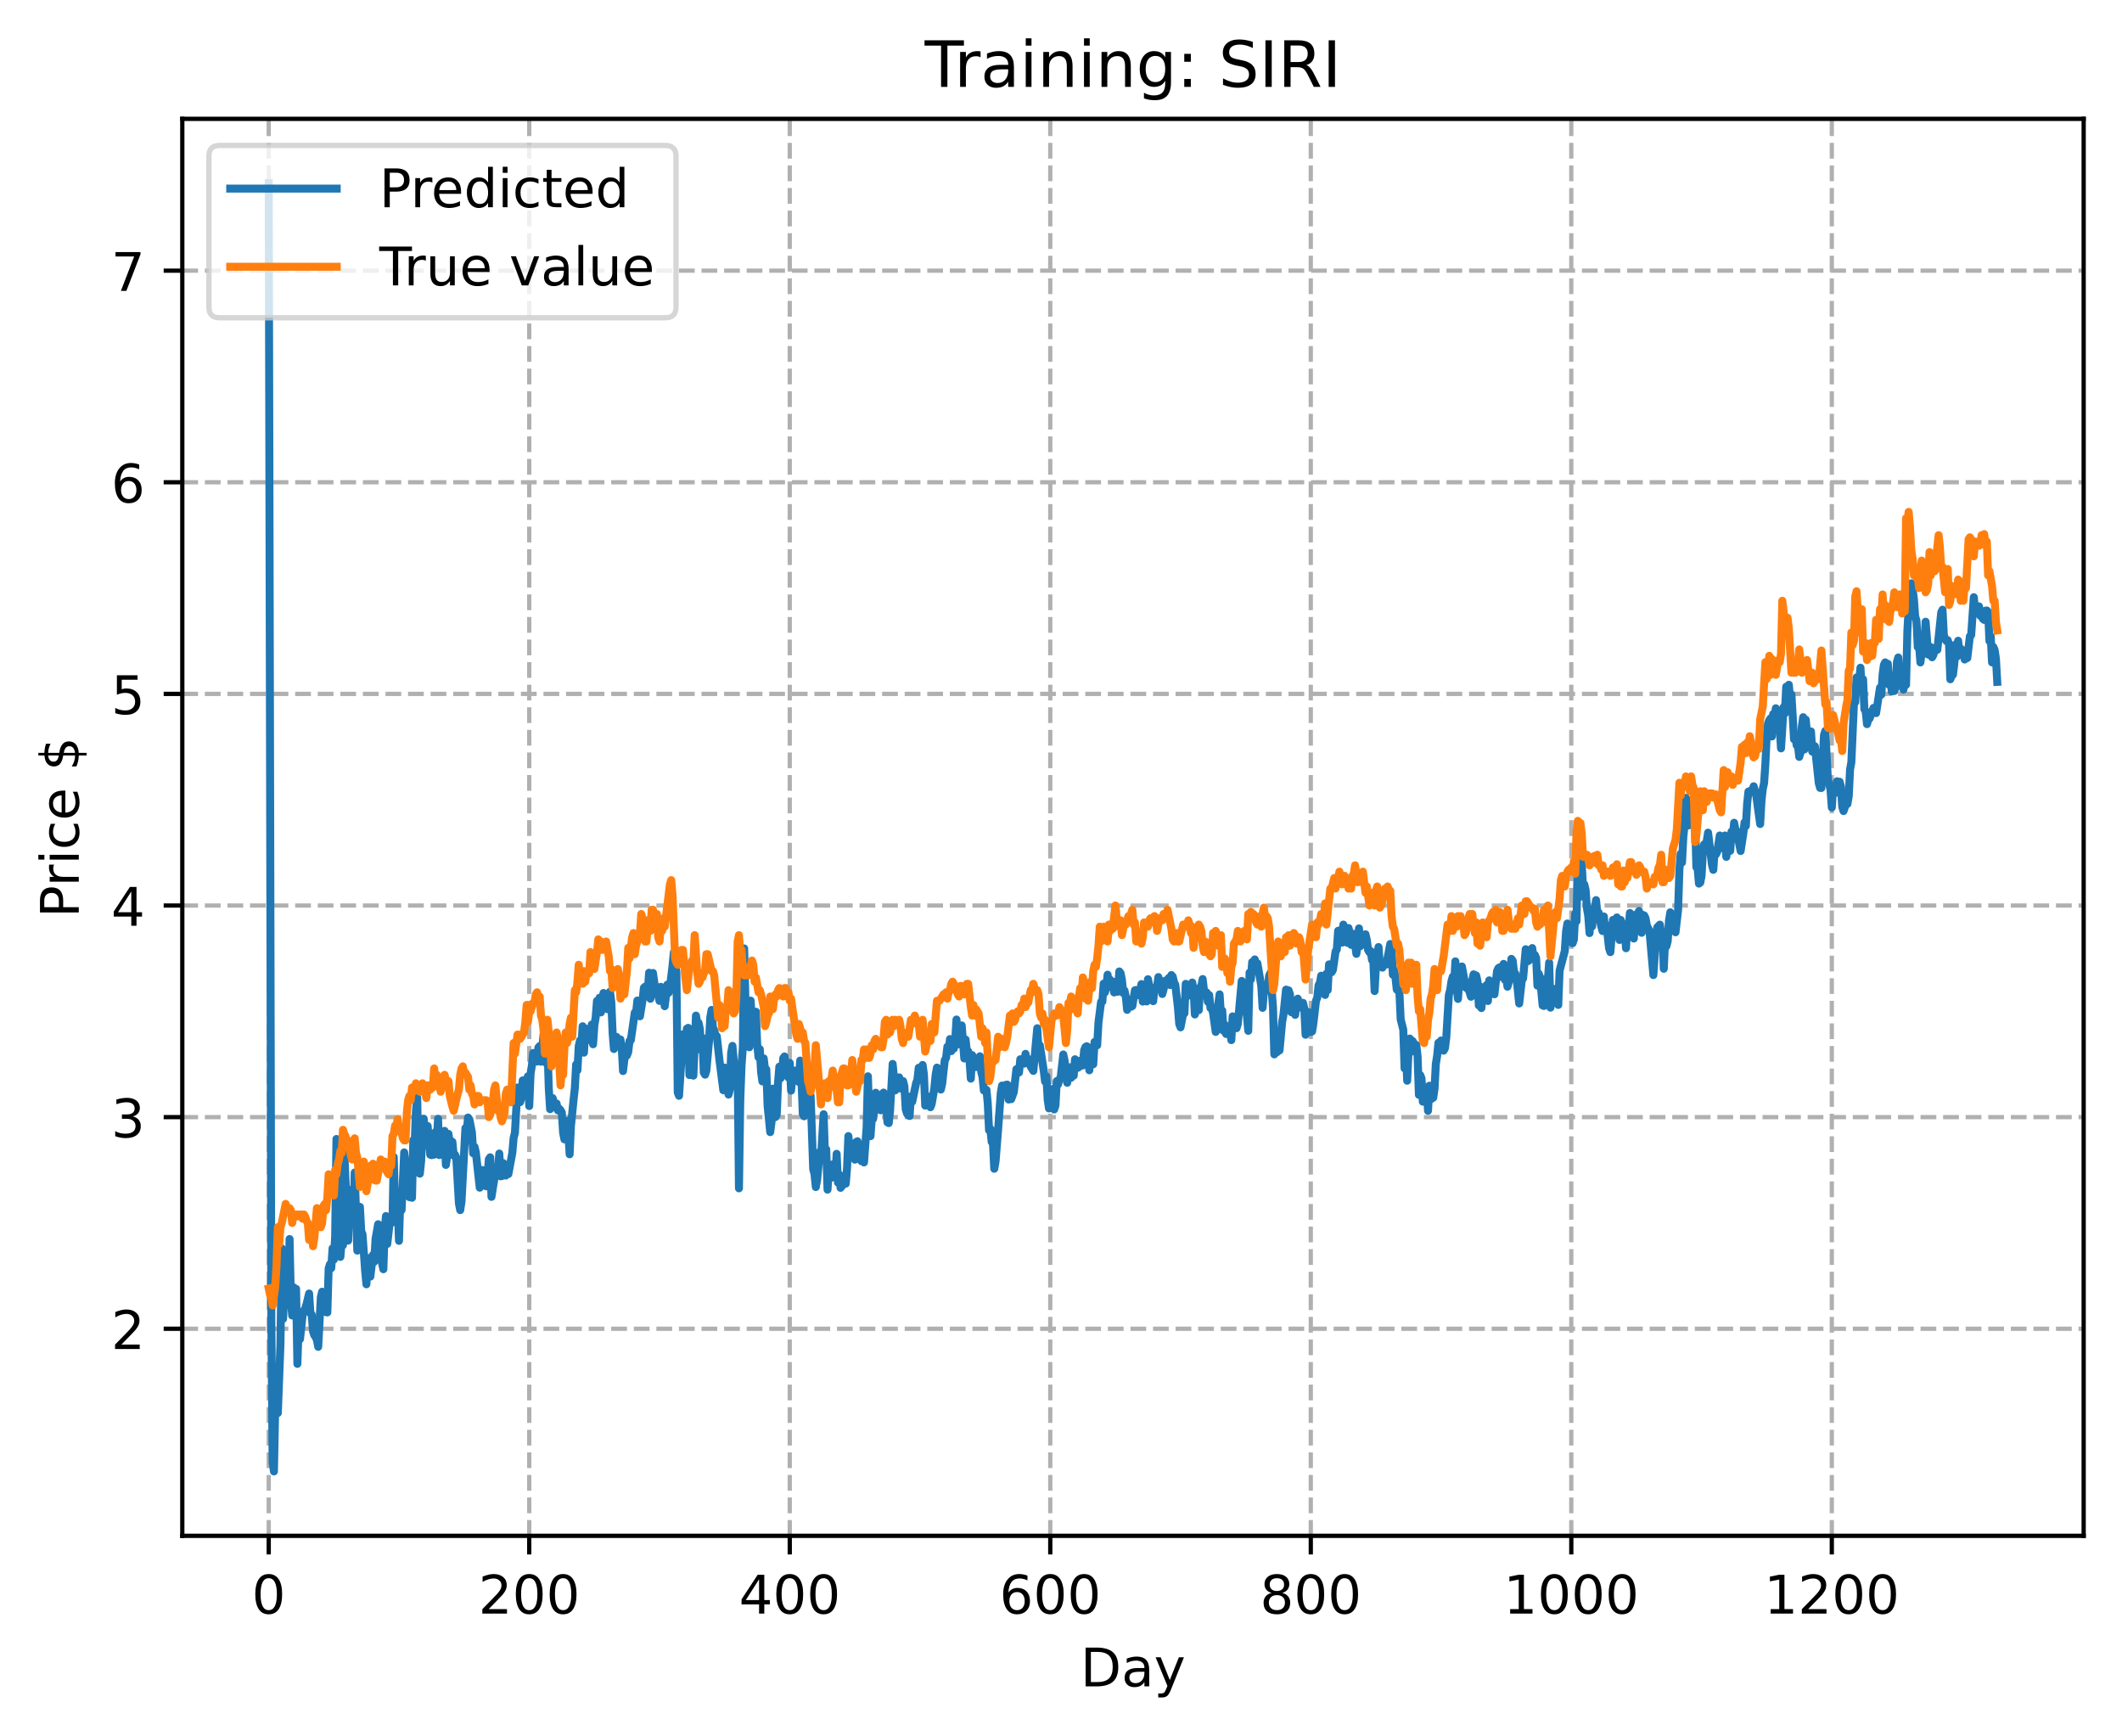 <?xml version="1.0" encoding="utf-8" standalone="no"?>
<!DOCTYPE svg PUBLIC "-//W3C//DTD SVG 1.1//EN"
  "http://www.w3.org/Graphics/SVG/1.1/DTD/svg11.dtd">
<!-- Created with matplotlib (https://matplotlib.org/) -->
<svg height="325.986pt" version="1.1" viewBox="0 0 398.561 325.986" width="398.561pt" xmlns="http://www.w3.org/2000/svg" xmlns:xlink="http://www.w3.org/1999/xlink">
 <defs>
  <style type="text/css">
*{stroke-linecap:butt;stroke-linejoin:round;}
  </style>
 </defs>
 <g id="figure_1">
  <g id="patch_1">
   <path d="M 0 325.986 
L 398.561 325.986 
L 398.561 0 
L 0 0 
z
" style="fill:#ffffff;"/>
  </g>
  <g id="axes_1">
   <g id="patch_2">
    <path d="M 34.241 288.43 
L 391.361 288.43 
L 391.361 22.318 
L 34.241 22.318 
z
" style="fill:#ffffff;"/>
   </g>
   <g id="matplotlib.axis_1">
    <g id="xtick_1">
     <g id="line2d_1">
      <path clip-path="url(#p8d9c095336)" d="M 50.473 288.43 
L 50.473 22.318 
" style="fill:none;stroke:#b0b0b0;stroke-dasharray:2.96,1.28;stroke-dashoffset:0;stroke-width:0.8;"/>
     </g>
     <g id="line2d_2">
      <defs>
       <path d="M 0 0 
L 0 3.5 
" id="m7678e9589b" style="stroke:#000000;stroke-width:0.8;"/>
      </defs>
      <g>
       <use style="stroke:#000000;stroke-width:0.8;" x="50.473" xlink:href="#m7678e9589b" y="288.43"/>
      </g>
     </g>
     <g id="text_1">
      <!-- 0 -->
      <defs>
       <path d="M 31.781 66.406 
Q 24.172 66.406 20.328 58.906 
Q 16.5 51.422 16.5 36.375 
Q 16.5 21.391 20.328 13.891 
Q 24.172 6.391 31.781 6.391 
Q 39.453 6.391 43.281 13.891 
Q 47.125 21.391 47.125 36.375 
Q 47.125 51.422 43.281 58.906 
Q 39.453 66.406 31.781 66.406 
z
M 31.781 74.219 
Q 44.047 74.219 50.516 64.516 
Q 56.984 54.828 56.984 36.375 
Q 56.984 17.969 50.516 8.266 
Q 44.047 -1.422 31.781 -1.422 
Q 19.531 -1.422 13.062 8.266 
Q 6.594 17.969 6.594 36.375 
Q 6.594 54.828 13.062 64.516 
Q 19.531 74.219 31.781 74.219 
z
" id="DejaVuSans-48"/>
      </defs>
      <g transform="translate(47.292 303.029)scale(0.1 -0.1)">
       <use xlink:href="#DejaVuSans-48"/>
      </g>
     </g>
    </g>
    <g id="xtick_2">
     <g id="line2d_3">
      <path clip-path="url(#p8d9c095336)" d="M 99.404 288.43 
L 99.404 22.318 
" style="fill:none;stroke:#b0b0b0;stroke-dasharray:2.96,1.28;stroke-dashoffset:0;stroke-width:0.8;"/>
     </g>
     <g id="line2d_4">
      <g>
       <use style="stroke:#000000;stroke-width:0.8;" x="99.404" xlink:href="#m7678e9589b" y="288.43"/>
      </g>
     </g>
     <g id="text_2">
      <!-- 200 -->
      <defs>
       <path d="M 19.188 8.297 
L 53.609 8.297 
L 53.609 0 
L 7.328 0 
L 7.328 8.297 
Q 12.938 14.109 22.625 23.891 
Q 32.328 33.688 34.812 36.531 
Q 39.547 41.844 41.422 45.531 
Q 43.312 49.219 43.312 52.781 
Q 43.312 58.594 39.234 62.25 
Q 35.156 65.922 28.609 65.922 
Q 23.969 65.922 18.812 64.312 
Q 13.672 62.703 7.812 59.422 
L 7.812 69.391 
Q 13.766 71.781 18.938 73 
Q 24.125 74.219 28.422 74.219 
Q 39.75 74.219 46.484 68.547 
Q 53.219 62.891 53.219 53.422 
Q 53.219 48.922 51.531 44.891 
Q 49.859 40.875 45.406 35.406 
Q 44.188 33.984 37.641 27.219 
Q 31.109 20.453 19.188 8.297 
z
" id="DejaVuSans-50"/>
      </defs>
      <g transform="translate(89.86 303.029)scale(0.1 -0.1)">
       <use xlink:href="#DejaVuSans-50"/>
       <use x="63.623" xlink:href="#DejaVuSans-48"/>
       <use x="127.246" xlink:href="#DejaVuSans-48"/>
      </g>
     </g>
    </g>
    <g id="xtick_3">
     <g id="line2d_5">
      <path clip-path="url(#p8d9c095336)" d="M 148.335 288.43 
L 148.335 22.318 
" style="fill:none;stroke:#b0b0b0;stroke-dasharray:2.96,1.28;stroke-dashoffset:0;stroke-width:0.8;"/>
     </g>
     <g id="line2d_6">
      <g>
       <use style="stroke:#000000;stroke-width:0.8;" x="148.335" xlink:href="#m7678e9589b" y="288.43"/>
      </g>
     </g>
     <g id="text_3">
      <!-- 400 -->
      <defs>
       <path d="M 37.797 64.312 
L 12.891 25.391 
L 37.797 25.391 
z
M 35.203 72.906 
L 47.609 72.906 
L 47.609 25.391 
L 58.016 25.391 
L 58.016 17.188 
L 47.609 17.188 
L 47.609 0 
L 37.797 0 
L 37.797 17.188 
L 4.891 17.188 
L 4.891 26.703 
z
" id="DejaVuSans-52"/>
      </defs>
      <g transform="translate(138.791 303.029)scale(0.1 -0.1)">
       <use xlink:href="#DejaVuSans-52"/>
       <use x="63.623" xlink:href="#DejaVuSans-48"/>
       <use x="127.246" xlink:href="#DejaVuSans-48"/>
      </g>
     </g>
    </g>
    <g id="xtick_4">
     <g id="line2d_7">
      <path clip-path="url(#p8d9c095336)" d="M 197.265 288.43 
L 197.265 22.318 
" style="fill:none;stroke:#b0b0b0;stroke-dasharray:2.96,1.28;stroke-dashoffset:0;stroke-width:0.8;"/>
     </g>
     <g id="line2d_8">
      <g>
       <use style="stroke:#000000;stroke-width:0.8;" x="197.265" xlink:href="#m7678e9589b" y="288.43"/>
      </g>
     </g>
     <g id="text_4">
      <!-- 600 -->
      <defs>
       <path d="M 33.016 40.375 
Q 26.375 40.375 22.484 35.828 
Q 18.609 31.297 18.609 23.391 
Q 18.609 15.531 22.484 10.953 
Q 26.375 6.391 33.016 6.391 
Q 39.656 6.391 43.531 10.953 
Q 47.406 15.531 47.406 23.391 
Q 47.406 31.297 43.531 35.828 
Q 39.656 40.375 33.016 40.375 
z
M 52.594 71.297 
L 52.594 62.312 
Q 48.875 64.062 45.094 64.984 
Q 41.312 65.922 37.594 65.922 
Q 27.828 65.922 22.672 59.328 
Q 17.531 52.734 16.797 39.406 
Q 19.672 43.656 24.016 45.922 
Q 28.375 48.188 33.594 48.188 
Q 44.578 48.188 50.953 41.516 
Q 57.328 34.859 57.328 23.391 
Q 57.328 12.156 50.688 5.359 
Q 44.047 -1.422 33.016 -1.422 
Q 20.359 -1.422 13.672 8.266 
Q 6.984 17.969 6.984 36.375 
Q 6.984 53.656 15.188 63.938 
Q 23.391 74.219 37.203 74.219 
Q 40.922 74.219 44.703 73.484 
Q 48.484 72.75 52.594 71.297 
z
" id="DejaVuSans-54"/>
      </defs>
      <g transform="translate(187.721 303.029)scale(0.1 -0.1)">
       <use xlink:href="#DejaVuSans-54"/>
       <use x="63.623" xlink:href="#DejaVuSans-48"/>
       <use x="127.246" xlink:href="#DejaVuSans-48"/>
      </g>
     </g>
    </g>
    <g id="xtick_5">
     <g id="line2d_9">
      <path clip-path="url(#p8d9c095336)" d="M 246.196 288.43 
L 246.196 22.318 
" style="fill:none;stroke:#b0b0b0;stroke-dasharray:2.96,1.28;stroke-dashoffset:0;stroke-width:0.8;"/>
     </g>
     <g id="line2d_10">
      <g>
       <use style="stroke:#000000;stroke-width:0.8;" x="246.196" xlink:href="#m7678e9589b" y="288.43"/>
      </g>
     </g>
     <g id="text_5">
      <!-- 800 -->
      <defs>
       <path d="M 31.781 34.625 
Q 24.75 34.625 20.719 30.859 
Q 16.703 27.094 16.703 20.516 
Q 16.703 13.922 20.719 10.156 
Q 24.75 6.391 31.781 6.391 
Q 38.812 6.391 42.859 10.172 
Q 46.922 13.969 46.922 20.516 
Q 46.922 27.094 42.891 30.859 
Q 38.875 34.625 31.781 34.625 
z
M 21.922 38.812 
Q 15.578 40.375 12.031 44.719 
Q 8.5 49.078 8.5 55.328 
Q 8.5 64.062 14.719 69.141 
Q 20.953 74.219 31.781 74.219 
Q 42.672 74.219 48.875 69.141 
Q 55.078 64.062 55.078 55.328 
Q 55.078 49.078 51.531 44.719 
Q 48 40.375 41.703 38.812 
Q 48.828 37.156 52.797 32.312 
Q 56.781 27.484 56.781 20.516 
Q 56.781 9.906 50.312 4.234 
Q 43.844 -1.422 31.781 -1.422 
Q 19.734 -1.422 13.25 4.234 
Q 6.781 9.906 6.781 20.516 
Q 6.781 27.484 10.781 32.312 
Q 14.797 37.156 21.922 38.812 
z
M 18.312 54.391 
Q 18.312 48.734 21.844 45.562 
Q 25.391 42.391 31.781 42.391 
Q 38.141 42.391 41.719 45.562 
Q 45.312 48.734 45.312 54.391 
Q 45.312 60.062 41.719 63.234 
Q 38.141 66.406 31.781 66.406 
Q 25.391 66.406 21.844 63.234 
Q 18.312 60.062 18.312 54.391 
z
" id="DejaVuSans-56"/>
      </defs>
      <g transform="translate(236.652 303.029)scale(0.1 -0.1)">
       <use xlink:href="#DejaVuSans-56"/>
       <use x="63.623" xlink:href="#DejaVuSans-48"/>
       <use x="127.246" xlink:href="#DejaVuSans-48"/>
      </g>
     </g>
    </g>
    <g id="xtick_6">
     <g id="line2d_11">
      <path clip-path="url(#p8d9c095336)" d="M 295.126 288.43 
L 295.126 22.318 
" style="fill:none;stroke:#b0b0b0;stroke-dasharray:2.96,1.28;stroke-dashoffset:0;stroke-width:0.8;"/>
     </g>
     <g id="line2d_12">
      <g>
       <use style="stroke:#000000;stroke-width:0.8;" x="295.126" xlink:href="#m7678e9589b" y="288.43"/>
      </g>
     </g>
     <g id="text_6">
      <!-- 1000 -->
      <defs>
       <path d="M 12.406 8.297 
L 28.516 8.297 
L 28.516 63.922 
L 10.984 60.406 
L 10.984 69.391 
L 28.422 72.906 
L 38.281 72.906 
L 38.281 8.297 
L 54.391 8.297 
L 54.391 0 
L 12.406 0 
z
" id="DejaVuSans-49"/>
      </defs>
      <g transform="translate(282.401 303.029)scale(0.1 -0.1)">
       <use xlink:href="#DejaVuSans-49"/>
       <use x="63.623" xlink:href="#DejaVuSans-48"/>
       <use x="127.246" xlink:href="#DejaVuSans-48"/>
       <use x="190.869" xlink:href="#DejaVuSans-48"/>
      </g>
     </g>
    </g>
    <g id="xtick_7">
     <g id="line2d_13">
      <path clip-path="url(#p8d9c095336)" d="M 344.057 288.43 
L 344.057 22.318 
" style="fill:none;stroke:#b0b0b0;stroke-dasharray:2.96,1.28;stroke-dashoffset:0;stroke-width:0.8;"/>
     </g>
     <g id="line2d_14">
      <g>
       <use style="stroke:#000000;stroke-width:0.8;" x="344.057" xlink:href="#m7678e9589b" y="288.43"/>
      </g>
     </g>
     <g id="text_7">
      <!-- 1200 -->
      <g transform="translate(331.332 303.029)scale(0.1 -0.1)">
       <use xlink:href="#DejaVuSans-49"/>
       <use x="63.623" xlink:href="#DejaVuSans-50"/>
       <use x="127.246" xlink:href="#DejaVuSans-48"/>
       <use x="190.869" xlink:href="#DejaVuSans-48"/>
      </g>
     </g>
    </g>
    <g id="text_8">
     <!-- Day -->
     <defs>
      <path d="M 19.672 64.797 
L 19.672 8.109 
L 31.594 8.109 
Q 46.688 8.109 53.688 14.938 
Q 60.688 21.781 60.688 36.531 
Q 60.688 51.172 53.688 57.984 
Q 46.688 64.797 31.594 64.797 
z
M 9.812 72.906 
L 30.078 72.906 
Q 51.266 72.906 61.172 64.094 
Q 71.094 55.281 71.094 36.531 
Q 71.094 17.672 61.125 8.828 
Q 51.172 0 30.078 0 
L 9.812 0 
z
" id="DejaVuSans-68"/>
      <path d="M 34.281 27.484 
Q 23.391 27.484 19.188 25 
Q 14.984 22.516 14.984 16.5 
Q 14.984 11.719 18.141 8.906 
Q 21.297 6.109 26.703 6.109 
Q 34.188 6.109 38.703 11.406 
Q 43.219 16.703 43.219 25.484 
L 43.219 27.484 
z
M 52.203 31.203 
L 52.203 0 
L 43.219 0 
L 43.219 8.297 
Q 40.141 3.328 35.547 0.953 
Q 30.953 -1.422 24.312 -1.422 
Q 15.922 -1.422 10.953 3.297 
Q 6 8.016 6 15.922 
Q 6 25.141 12.172 29.828 
Q 18.359 34.516 30.609 34.516 
L 43.219 34.516 
L 43.219 35.406 
Q 43.219 41.609 39.141 45 
Q 35.062 48.391 27.688 48.391 
Q 23 48.391 18.547 47.266 
Q 14.109 46.141 10.016 43.891 
L 10.016 52.203 
Q 14.938 54.109 19.578 55.047 
Q 24.219 56 28.609 56 
Q 40.484 56 46.344 49.844 
Q 52.203 43.703 52.203 31.203 
z
" id="DejaVuSans-97"/>
      <path d="M 32.172 -5.078 
Q 28.375 -14.844 24.75 -17.812 
Q 21.141 -20.797 15.094 -20.797 
L 7.906 -20.797 
L 7.906 -13.281 
L 13.188 -13.281 
Q 16.891 -13.281 18.938 -11.516 
Q 21 -9.766 23.484 -3.219 
L 25.094 0.875 
L 2.984 54.688 
L 12.5 54.688 
L 29.594 11.922 
L 46.688 54.688 
L 56.203 54.688 
z
" id="DejaVuSans-121"/>
     </defs>
     <g transform="translate(202.927 316.707)scale(0.1 -0.1)">
      <use xlink:href="#DejaVuSans-68"/>
      <use x="77.002" xlink:href="#DejaVuSans-97"/>
      <use x="138.281" xlink:href="#DejaVuSans-121"/>
     </g>
    </g>
   </g>
   <g id="matplotlib.axis_2">
    <g id="ytick_1">
     <g id="line2d_15">
      <path clip-path="url(#p8d9c095336)" d="M 34.241 249.542 
L 391.361 249.542 
" style="fill:none;stroke:#b0b0b0;stroke-dasharray:2.96,1.28;stroke-dashoffset:0;stroke-width:0.8;"/>
     </g>
     <g id="line2d_16">
      <defs>
       <path d="M 0 0 
L -3.5 0 
" id="m384cbd674e" style="stroke:#000000;stroke-width:0.8;"/>
      </defs>
      <g>
       <use style="stroke:#000000;stroke-width:0.8;" x="34.241" xlink:href="#m384cbd674e" y="249.542"/>
      </g>
     </g>
     <g id="text_9">
      <!-- 2 -->
      <g transform="translate(20.878 253.342)scale(0.1 -0.1)">
       <use xlink:href="#DejaVuSans-50"/>
      </g>
     </g>
    </g>
    <g id="ytick_2">
     <g id="line2d_17">
      <path clip-path="url(#p8d9c095336)" d="M 34.241 209.799 
L 391.361 209.799 
" style="fill:none;stroke:#b0b0b0;stroke-dasharray:2.96,1.28;stroke-dashoffset:0;stroke-width:0.8;"/>
     </g>
     <g id="line2d_18">
      <g>
       <use style="stroke:#000000;stroke-width:0.8;" x="34.241" xlink:href="#m384cbd674e" y="209.799"/>
      </g>
     </g>
     <g id="text_10">
      <!-- 3 -->
      <defs>
       <path d="M 40.578 39.312 
Q 47.656 37.797 51.625 33 
Q 55.609 28.219 55.609 21.188 
Q 55.609 10.406 48.188 4.484 
Q 40.766 -1.422 27.094 -1.422 
Q 22.516 -1.422 17.656 -0.516 
Q 12.797 0.391 7.625 2.203 
L 7.625 11.719 
Q 11.719 9.328 16.594 8.109 
Q 21.484 6.891 26.812 6.891 
Q 36.078 6.891 40.938 10.547 
Q 45.797 14.203 45.797 21.188 
Q 45.797 27.641 41.281 31.266 
Q 36.766 34.906 28.719 34.906 
L 20.219 34.906 
L 20.219 43.016 
L 29.109 43.016 
Q 36.375 43.016 40.234 45.922 
Q 44.094 48.828 44.094 54.297 
Q 44.094 59.906 40.109 62.906 
Q 36.141 65.922 28.719 65.922 
Q 24.656 65.922 20.016 65.031 
Q 15.375 64.156 9.812 62.312 
L 9.812 71.094 
Q 15.438 72.656 20.344 73.438 
Q 25.25 74.219 29.594 74.219 
Q 40.828 74.219 47.359 69.109 
Q 53.906 64.016 53.906 55.328 
Q 53.906 49.266 50.438 45.094 
Q 46.969 40.922 40.578 39.312 
z
" id="DejaVuSans-51"/>
      </defs>
      <g transform="translate(20.878 213.598)scale(0.1 -0.1)">
       <use xlink:href="#DejaVuSans-51"/>
      </g>
     </g>
    </g>
    <g id="ytick_3">
     <g id="line2d_19">
      <path clip-path="url(#p8d9c095336)" d="M 34.241 170.056 
L 391.361 170.056 
" style="fill:none;stroke:#b0b0b0;stroke-dasharray:2.96,1.28;stroke-dashoffset:0;stroke-width:0.8;"/>
     </g>
     <g id="line2d_20">
      <g>
       <use style="stroke:#000000;stroke-width:0.8;" x="34.241" xlink:href="#m384cbd674e" y="170.056"/>
      </g>
     </g>
     <g id="text_11">
      <!-- 4 -->
      <g transform="translate(20.878 173.855)scale(0.1 -0.1)">
       <use xlink:href="#DejaVuSans-52"/>
      </g>
     </g>
    </g>
    <g id="ytick_4">
     <g id="line2d_21">
      <path clip-path="url(#p8d9c095336)" d="M 34.241 130.313 
L 391.361 130.313 
" style="fill:none;stroke:#b0b0b0;stroke-dasharray:2.96,1.28;stroke-dashoffset:0;stroke-width:0.8;"/>
     </g>
     <g id="line2d_22">
      <g>
       <use style="stroke:#000000;stroke-width:0.8;" x="34.241" xlink:href="#m384cbd674e" y="130.313"/>
      </g>
     </g>
     <g id="text_12">
      <!-- 5 -->
      <defs>
       <path d="M 10.797 72.906 
L 49.516 72.906 
L 49.516 64.594 
L 19.828 64.594 
L 19.828 46.734 
Q 21.969 47.469 24.109 47.828 
Q 26.266 48.188 28.422 48.188 
Q 40.625 48.188 47.75 41.5 
Q 54.891 34.812 54.891 23.391 
Q 54.891 11.625 47.562 5.094 
Q 40.234 -1.422 26.906 -1.422 
Q 22.312 -1.422 17.547 -0.641 
Q 12.797 0.141 7.719 1.703 
L 7.719 11.625 
Q 12.109 9.234 16.797 8.062 
Q 21.484 6.891 26.703 6.891 
Q 35.156 6.891 40.078 11.328 
Q 45.016 15.766 45.016 23.391 
Q 45.016 31 40.078 35.438 
Q 35.156 39.891 26.703 39.891 
Q 22.75 39.891 18.812 39.016 
Q 14.891 38.141 10.797 36.281 
z
" id="DejaVuSans-53"/>
      </defs>
      <g transform="translate(20.878 134.112)scale(0.1 -0.1)">
       <use xlink:href="#DejaVuSans-53"/>
      </g>
     </g>
    </g>
    <g id="ytick_5">
     <g id="line2d_23">
      <path clip-path="url(#p8d9c095336)" d="M 34.241 90.57 
L 391.361 90.57 
" style="fill:none;stroke:#b0b0b0;stroke-dasharray:2.96,1.28;stroke-dashoffset:0;stroke-width:0.8;"/>
     </g>
     <g id="line2d_24">
      <g>
       <use style="stroke:#000000;stroke-width:0.8;" x="34.241" xlink:href="#m384cbd674e" y="90.57"/>
      </g>
     </g>
     <g id="text_13">
      <!-- 6 -->
      <g transform="translate(20.878 94.369)scale(0.1 -0.1)">
       <use xlink:href="#DejaVuSans-54"/>
      </g>
     </g>
    </g>
    <g id="ytick_6">
     <g id="line2d_25">
      <path clip-path="url(#p8d9c095336)" d="M 34.241 50.826 
L 391.361 50.826 
" style="fill:none;stroke:#b0b0b0;stroke-dasharray:2.96,1.28;stroke-dashoffset:0;stroke-width:0.8;"/>
     </g>
     <g id="line2d_26">
      <g>
       <use style="stroke:#000000;stroke-width:0.8;" x="34.241" xlink:href="#m384cbd674e" y="50.826"/>
      </g>
     </g>
     <g id="text_14">
      <!-- 7 -->
      <defs>
       <path d="M 8.203 72.906 
L 55.078 72.906 
L 55.078 68.703 
L 28.609 0 
L 18.312 0 
L 43.219 64.594 
L 8.203 64.594 
z
" id="DejaVuSans-55"/>
      </defs>
      <g transform="translate(20.878 54.626)scale(0.1 -0.1)">
       <use xlink:href="#DejaVuSans-55"/>
      </g>
     </g>
    </g>
    <g id="text_15">
     <!-- Price $ -->
     <defs>
      <path d="M 19.672 64.797 
L 19.672 37.406 
L 32.078 37.406 
Q 38.969 37.406 42.719 40.969 
Q 46.484 44.531 46.484 51.125 
Q 46.484 57.672 42.719 61.234 
Q 38.969 64.797 32.078 64.797 
z
M 9.812 72.906 
L 32.078 72.906 
Q 44.344 72.906 50.609 67.359 
Q 56.891 61.812 56.891 51.125 
Q 56.891 40.328 50.609 34.812 
Q 44.344 29.297 32.078 29.297 
L 19.672 29.297 
L 19.672 0 
L 9.812 0 
z
" id="DejaVuSans-80"/>
      <path d="M 41.109 46.297 
Q 39.594 47.172 37.812 47.578 
Q 36.031 48 33.891 48 
Q 26.266 48 22.188 43.047 
Q 18.109 38.094 18.109 28.812 
L 18.109 0 
L 9.078 0 
L 9.078 54.688 
L 18.109 54.688 
L 18.109 46.188 
Q 20.953 51.172 25.484 53.578 
Q 30.031 56 36.531 56 
Q 37.453 56 38.578 55.875 
Q 39.703 55.766 41.062 55.516 
z
" id="DejaVuSans-114"/>
      <path d="M 9.422 54.688 
L 18.406 54.688 
L 18.406 0 
L 9.422 0 
z
M 9.422 75.984 
L 18.406 75.984 
L 18.406 64.594 
L 9.422 64.594 
z
" id="DejaVuSans-105"/>
      <path d="M 48.781 52.594 
L 48.781 44.188 
Q 44.969 46.297 41.141 47.344 
Q 37.312 48.391 33.406 48.391 
Q 24.656 48.391 19.812 42.844 
Q 14.984 37.312 14.984 27.297 
Q 14.984 17.281 19.812 11.734 
Q 24.656 6.203 33.406 6.203 
Q 37.312 6.203 41.141 7.25 
Q 44.969 8.297 48.781 10.406 
L 48.781 2.094 
Q 45.016 0.344 40.984 -0.531 
Q 36.969 -1.422 32.422 -1.422 
Q 20.062 -1.422 12.781 6.344 
Q 5.516 14.109 5.516 27.297 
Q 5.516 40.672 12.859 48.328 
Q 20.219 56 33.016 56 
Q 37.156 56 41.109 55.141 
Q 45.062 54.297 48.781 52.594 
z
" id="DejaVuSans-99"/>
      <path d="M 56.203 29.594 
L 56.203 25.203 
L 14.891 25.203 
Q 15.484 15.922 20.484 11.062 
Q 25.484 6.203 34.422 6.203 
Q 39.594 6.203 44.453 7.469 
Q 49.312 8.734 54.109 11.281 
L 54.109 2.781 
Q 49.266 0.734 44.188 -0.344 
Q 39.109 -1.422 33.891 -1.422 
Q 20.797 -1.422 13.156 6.188 
Q 5.516 13.812 5.516 26.812 
Q 5.516 40.234 12.766 48.109 
Q 20.016 56 32.328 56 
Q 43.359 56 49.781 48.891 
Q 56.203 41.797 56.203 29.594 
z
M 47.219 32.234 
Q 47.125 39.594 43.094 43.984 
Q 39.062 48.391 32.422 48.391 
Q 24.906 48.391 20.391 44.141 
Q 15.875 39.891 15.188 32.172 
z
" id="DejaVuSans-101"/>
      <path id="DejaVuSans-32"/>
      <path d="M 33.797 -14.703 
L 28.906 -14.703 
L 28.859 0 
Q 23.734 0.094 18.609 1.188 
Q 13.484 2.297 8.297 4.5 
L 8.297 13.281 
Q 13.281 10.156 18.375 8.562 
Q 23.484 6.984 28.906 6.938 
L 28.906 29.203 
Q 18.109 30.953 13.203 35.156 
Q 8.297 39.359 8.297 46.688 
Q 8.297 54.641 13.625 59.219 
Q 18.953 63.812 28.906 64.5 
L 28.906 75.984 
L 33.797 75.984 
L 33.797 64.656 
Q 38.328 64.453 42.578 63.688 
Q 46.828 62.938 50.875 61.625 
L 50.875 53.078 
Q 46.828 55.125 42.547 56.25 
Q 38.281 57.375 33.797 57.562 
L 33.797 36.719 
Q 44.875 35.016 50.094 30.609 
Q 55.328 26.219 55.328 18.609 
Q 55.328 10.359 49.781 5.594 
Q 44.234 0.828 33.797 0.094 
z
M 28.906 37.594 
L 28.906 57.625 
Q 23.25 56.984 20.266 54.391 
Q 17.281 51.812 17.281 47.516 
Q 17.281 43.312 20.031 40.969 
Q 22.797 38.625 28.906 37.594 
z
M 33.797 28.219 
L 33.797 7.078 
Q 39.984 7.906 43.141 10.594 
Q 46.297 13.281 46.297 17.672 
Q 46.297 21.969 43.281 24.5 
Q 40.281 27.047 33.797 28.219 
z
" id="DejaVuSans-36"/>
     </defs>
     <g transform="translate(14.798 172.342)rotate(-90)scale(0.1 -0.1)">
      <use xlink:href="#DejaVuSans-80"/>
      <use x="58.553" xlink:href="#DejaVuSans-114"/>
      <use x="99.666" xlink:href="#DejaVuSans-105"/>
      <use x="127.449" xlink:href="#DejaVuSans-99"/>
      <use x="182.43" xlink:href="#DejaVuSans-101"/>
      <use x="243.953" xlink:href="#DejaVuSans-32"/>
      <use x="275.74" xlink:href="#DejaVuSans-36"/>
     </g>
    </g>
   </g>
   <g id="line2d_27">
    <path clip-path="url(#p8d9c095336)" d="M 50.473 34.414 
L 50.963 247.784 
L 51.207 274.612 
L 51.452 276.334 
L 51.697 264.093 
L 52.186 265.369 
L 52.675 252.47 
L 52.92 234.435 
L 53.165 247.688 
L 53.654 238.106 
L 53.898 235.638 
L 54.143 244.098 
L 54.388 232.694 
L 54.632 243.999 
L 54.877 247.049 
L 55.122 241.745 
L 55.366 242.454 
L 55.611 242.048 
L 55.856 256.133 
L 56.1 248.768 
L 56.345 251.496 
L 56.834 246.986 
L 57.079 246.12 
L 57.324 245.71 
L 57.568 244.961 
L 58.058 242.925 
L 58.302 246.671 
L 58.547 246.875 
L 58.792 250.006 
L 59.036 250.766 
L 59.281 251.081 
L 59.526 251.662 
L 59.77 252.935 
L 60.259 243.611 
L 60.504 242.591 
L 60.993 244.173 
L 61.238 246.425 
L 61.483 246.473 
L 61.727 238.195 
L 61.972 237.435 
L 62.217 238.156 
L 62.461 234.445 
L 62.706 236.555 
L 62.951 232.203 
L 63.195 213.902 
L 63.44 231.815 
L 63.685 235.63 
L 63.929 236.053 
L 64.174 233.115 
L 64.419 233.85 
L 64.663 216.3 
L 65.397 232.987 
L 65.642 223.464 
L 66.131 225.858 
L 66.376 229.736 
L 66.62 220.202 
L 67.11 234.871 
L 67.354 229.054 
L 67.599 226.651 
L 67.844 231.232 
L 68.088 231.788 
L 68.578 238.611 
L 68.822 241.192 
L 69.067 236.26 
L 69.556 239.753 
L 70.046 235.68 
L 70.29 236.965 
L 70.535 232.688 
L 71.024 229.912 
L 71.269 236.47 
L 71.514 236.104 
L 72.003 238.361 
L 72.247 231.052 
L 72.492 228.375 
L 72.737 233.607 
L 73.226 229.289 
L 73.471 229.684 
L 73.715 229.571 
L 73.96 217.288 
L 74.205 227.01 
L 74.449 227.839 
L 74.694 226.033 
L 74.939 233.035 
L 75.183 225.113 
L 75.428 227.254 
L 75.917 216.428 
L 76.407 220.262 
L 76.651 220.448 
L 76.896 224.831 
L 77.141 224.637 
L 77.385 224.946 
L 77.63 214.116 
L 77.874 214.987 
L 78.119 208.739 
L 78.364 206.133 
L 78.608 219.545 
L 78.853 220.419 
L 79.098 218.067 
L 79.342 212.079 
L 79.587 210.093 
L 79.832 214.403 
L 80.076 212.211 
L 80.321 211.467 
L 80.81 216.852 
L 81.055 216.942 
L 81.3 215.001 
L 81.544 216.852 
L 81.789 212.606 
L 82.034 214.327 
L 82.278 210.122 
L 82.523 216.922 
L 82.768 214.485 
L 83.012 215.348 
L 83.257 216.739 
L 83.502 212.379 
L 83.746 218.774 
L 83.991 217.084 
L 84.235 212.946 
L 84.48 214.823 
L 84.725 214.272 
L 84.969 214.445 
L 85.214 217.026 
L 85.459 216.839 
L 85.703 217.466 
L 86.193 226.008 
L 86.437 227.26 
L 86.682 225.657 
L 87.416 211.849 
L 87.661 212.546 
L 87.905 209.875 
L 88.15 210.191 
L 88.639 212.68 
L 88.884 216.599 
L 89.129 215.382 
L 89.373 216.414 
L 90.107 223.054 
L 90.596 219.731 
L 91.33 222.79 
L 91.575 220.819 
L 91.82 217.701 
L 92.064 217.341 
L 92.309 224.776 
L 93.043 220.164 
L 93.288 219.636 
L 93.532 219.572 
L 93.777 216.634 
L 94.022 220.913 
L 94.266 220.863 
L 94.511 218.431 
L 94.756 220.197 
L 95 220.772 
L 95.245 220.228 
L 95.49 220.475 
L 96.223 216.519 
L 96.468 213.709 
L 96.713 212.755 
L 97.202 204.234 
L 97.447 204.42 
L 97.691 206.98 
L 97.936 206.089 
L 98.181 202.9 
L 98.67 204.259 
L 98.915 202.76 
L 99.159 202.124 
L 99.404 207.716 
L 99.649 201.686 
L 99.893 200.161 
L 100.138 197.758 
L 100.872 199.361 
L 101.117 196.743 
L 101.361 196.451 
L 101.606 199.391 
L 102.095 194.236 
L 102.34 194.199 
L 102.584 199.634 
L 102.829 196.609 
L 103.074 204.397 
L 103.318 208.301 
L 103.563 206.491 
L 103.808 206.234 
L 104.297 207.981 
L 104.542 207.248 
L 104.786 208.53 
L 105.031 208.212 
L 105.276 208.482 
L 105.52 208.924 
L 105.765 212.751 
L 106.01 213.972 
L 106.499 210.524 
L 106.744 212.716 
L 106.988 216.773 
L 107.233 211.488 
L 107.722 206.625 
L 107.967 204.372 
L 108.211 199.921 
L 108.456 201.006 
L 108.701 196.431 
L 108.945 195.396 
L 109.19 196.496 
L 109.435 192.73 
L 109.679 197.692 
L 109.924 193.146 
L 110.169 194.771 
L 110.413 193.491 
L 110.658 195.324 
L 110.903 194.55 
L 111.147 192.415 
L 111.392 196.114 
L 111.637 192.505 
L 111.881 191.098 
L 112.126 187.974 
L 112.371 188.518 
L 112.615 187.369 
L 112.86 190.135 
L 113.349 186.487 
L 113.594 188.577 
L 113.838 189.291 
L 114.083 189.527 
L 114.328 187.393 
L 114.572 186.242 
L 114.817 188.176 
L 115.062 193.944 
L 115.306 197.002 
L 115.551 195.395 
L 115.796 194.727 
L 116.285 196.549 
L 116.53 195.209 
L 116.774 196.672 
L 117.019 201.143 
L 117.264 199.048 
L 117.508 198.027 
L 117.753 198.208 
L 117.998 197.547 
L 118.242 195.484 
L 118.487 195.337 
L 119.221 190.176 
L 119.466 190.267 
L 119.71 187.901 
L 119.955 189.026 
L 120.199 190.859 
L 120.689 187.787 
L 120.933 185.52 
L 121.178 185.289 
L 121.667 186.271 
L 121.912 182.678 
L 122.157 187.57 
L 122.646 182.728 
L 123.135 186.275 
L 123.38 185.959 
L 123.869 187.972 
L 124.114 185.327 
L 124.359 186.265 
L 124.603 186.001 
L 124.848 188.968 
L 125.337 184.924 
L 125.582 186.458 
L 125.826 185.397 
L 126.316 181.385 
L 126.56 178.857 
L 127.05 182.693 
L 127.294 205.191 
L 127.539 205.792 
L 128.028 198.296 
L 128.273 194.247 
L 128.518 198.201 
L 128.762 197.624 
L 129.007 193.193 
L 129.252 193.03 
L 129.496 201.899 
L 129.741 198.54 
L 129.986 198.252 
L 130.23 202.007 
L 130.72 190.728 
L 130.964 192.189 
L 131.209 192.096 
L 131.453 193.266 
L 131.698 197.207 
L 131.943 194.9 
L 132.187 201.426 
L 132.432 201.825 
L 132.677 201.032 
L 133.166 195.516 
L 133.411 191.029 
L 133.655 189.667 
L 133.9 192.96 
L 134.145 193.495 
L 134.389 194.394 
L 134.634 194.592 
L 135.123 199.041 
L 135.857 204.747 
L 136.102 200.494 
L 136.347 204.49 
L 136.591 204.07 
L 136.836 205.564 
L 137.081 204.588 
L 137.325 197.727 
L 137.57 196.416 
L 138.059 201.827 
L 138.304 202.647 
L 138.548 201 
L 138.793 223.173 
L 139.038 206.632 
L 139.282 200.024 
L 139.527 196.689 
L 139.772 178.113 
L 140.016 188.203 
L 140.261 187.875 
L 140.506 194.291 
L 140.75 196.678 
L 140.995 187.923 
L 141.24 192.132 
L 141.484 193.626 
L 141.729 192.302 
L 141.974 190.005 
L 142.218 196.098 
L 142.463 198.54 
L 142.708 197.03 
L 142.952 201.345 
L 143.197 203.09 
L 143.441 198.763 
L 143.686 200.815 
L 143.931 200.838 
L 144.175 207.7 
L 144.665 212.619 
L 144.909 210.726 
L 145.154 204.449 
L 145.399 204.985 
L 145.643 209.791 
L 145.888 209.342 
L 146.133 203.367 
L 146.377 200.321 
L 146.622 202.485 
L 146.867 201.825 
L 147.111 198.725 
L 147.356 198.404 
L 147.601 200.852 
L 147.845 200.375 
L 148.09 202.365 
L 148.335 199.621 
L 148.579 204.816 
L 148.824 202.332 
L 149.069 202.321 
L 149.313 201.064 
L 149.558 202.128 
L 149.802 201.371 
L 150.047 203.201 
L 150.292 199.182 
L 150.536 202.9 
L 150.781 209.192 
L 151.026 209.636 
L 151.515 203.694 
L 151.76 204.181 
L 152.004 205.355 
L 152.249 205.718 
L 152.738 219.558 
L 152.983 220.508 
L 153.228 222.928 
L 153.472 221.634 
L 153.962 216.329 
L 154.206 217.363 
L 154.696 209.253 
L 154.94 216.726 
L 155.185 215.84 
L 155.429 223.418 
L 155.674 219.073 
L 155.919 221.011 
L 156.163 221.187 
L 156.408 218.661 
L 156.653 219.41 
L 156.897 220.954 
L 157.142 216.694 
L 157.387 222.103 
L 157.631 220.585 
L 157.876 223.079 
L 158.121 222.774 
L 158.61 221.725 
L 158.855 222.289 
L 159.099 219.292 
L 159.344 213.357 
L 159.589 215.954 
L 159.833 217.205 
L 160.078 217.301 
L 160.323 216.242 
L 160.567 217.788 
L 160.812 214.471 
L 161.057 214.329 
L 161.301 216.744 
L 161.546 216.682 
L 161.79 218.062 
L 162.035 217.459 
L 162.28 218.303 
L 162.769 211.75 
L 163.014 202.129 
L 163.258 209.442 
L 163.503 213.373 
L 163.748 209.946 
L 163.992 210.135 
L 164.237 208.417 
L 164.482 205.222 
L 164.726 206.44 
L 164.971 208.379 
L 165.216 207.25 
L 165.46 208.515 
L 165.705 205.442 
L 165.95 205.189 
L 166.194 206.128 
L 166.439 207.657 
L 166.684 210.777 
L 166.928 210.918 
L 167.173 208.633 
L 167.662 199.802 
L 168.151 204.777 
L 168.885 202.329 
L 169.13 204.42 
L 169.375 203.401 
L 169.619 203.031 
L 169.864 204.005 
L 170.109 208.302 
L 170.353 209.119 
L 170.598 209.443 
L 170.843 209.579 
L 171.087 205.907 
L 171.332 206.913 
L 172.066 203.421 
L 172.311 202.756 
L 172.555 200.529 
L 172.8 201.297 
L 173.045 201.636 
L 173.289 200.001 
L 173.534 201.791 
L 173.778 207.632 
L 174.023 205.791 
L 174.268 207.26 
L 174.512 207.255 
L 174.757 207.942 
L 175.002 207.266 
L 175.491 204.361 
L 175.736 201.849 
L 175.98 200.496 
L 176.225 201.148 
L 176.714 204.619 
L 176.959 203.555 
L 177.448 199.095 
L 177.693 198.682 
L 177.938 196.574 
L 178.182 197.474 
L 178.427 195.137 
L 178.672 197.406 
L 178.916 196.73 
L 179.161 196.919 
L 179.405 195.449 
L 179.65 191.467 
L 179.895 195.828 
L 180.139 196.119 
L 180.384 193.699 
L 180.629 192.573 
L 181.118 198.78 
L 181.363 195.233 
L 181.607 197.529 
L 181.852 197.439 
L 182.097 199.077 
L 182.341 202.571 
L 182.586 198.147 
L 182.831 198.634 
L 183.075 200.406 
L 183.565 200.354 
L 183.809 199.938 
L 184.054 198.368 
L 184.299 201.294 
L 184.543 202.277 
L 184.788 204.789 
L 185.033 204.551 
L 185.277 204.667 
L 185.522 207.187 
L 185.766 212.259 
L 186.011 211.991 
L 186.256 214.439 
L 186.5 214.736 
L 186.745 219.493 
L 186.99 218.123 
L 187.479 211.985 
L 187.968 205.254 
L 188.213 203.868 
L 188.702 205.318 
L 188.947 203.73 
L 189.192 203.694 
L 189.436 206.492 
L 189.681 206.205 
L 189.926 206.425 
L 190.415 205.108 
L 190.904 200.797 
L 191.393 201.421 
L 191.638 198.929 
L 191.883 199.648 
L 192.127 199.535 
L 192.372 199.75 
L 192.617 197.911 
L 192.861 199.334 
L 193.106 198.861 
L 193.351 199.437 
L 193.595 200.322 
L 194.085 201.114 
L 194.819 193.102 
L 195.063 197.161 
L 195.308 196.312 
L 196.042 201.103 
L 196.287 203.115 
L 196.531 202.125 
L 196.776 206.474 
L 197.021 208.159 
L 197.265 205.583 
L 197.51 206.079 
L 197.754 204.5 
L 197.999 208.355 
L 198.244 207.591 
L 198.488 203.03 
L 198.733 203.639 
L 198.978 202.697 
L 199.222 202.298 
L 199.712 198.031 
L 199.956 199.186 
L 200.201 202.099 
L 200.446 203.346 
L 200.69 201.425 
L 200.935 200.421 
L 201.18 202.407 
L 201.424 200.355 
L 201.669 202.013 
L 201.914 198.931 
L 202.158 200.316 
L 202.403 200.549 
L 202.648 200.396 
L 202.892 199.196 
L 203.137 200.11 
L 203.381 200.082 
L 203.626 197.239 
L 203.871 196.627 
L 204.115 196.481 
L 204.36 198.315 
L 204.605 201.002 
L 204.849 196.759 
L 205.094 198.782 
L 205.339 199.874 
L 205.583 195.68 
L 205.828 195.716 
L 206.073 196.314 
L 206.317 192.019 
L 206.807 188.162 
L 207.051 188.101 
L 207.296 184.723 
L 207.541 186.355 
L 207.785 185.482 
L 208.03 183.049 
L 208.275 185.298 
L 208.519 184.005 
L 208.764 185.318 
L 209.009 184.376 
L 209.253 186.379 
L 209.498 184.381 
L 209.742 186.255 
L 209.987 186.241 
L 210.232 182.438 
L 210.476 182.753 
L 210.721 184.014 
L 210.966 186.486 
L 211.21 186.042 
L 211.455 187.234 
L 211.7 189.65 
L 211.944 187.724 
L 212.189 188.255 
L 212.434 189.076 
L 212.678 188.936 
L 213.168 185.973 
L 213.412 185.921 
L 213.657 186.899 
L 213.902 186.399 
L 214.146 186.168 
L 214.391 184.813 
L 214.636 188.098 
L 214.88 186.329 
L 215.369 188.073 
L 215.614 183.895 
L 215.859 185.118 
L 216.103 185.54 
L 216.593 188.018 
L 216.837 185.531 
L 217.082 185.913 
L 217.327 185.179 
L 217.571 183.497 
L 217.816 185.22 
L 218.061 184.187 
L 218.305 186.672 
L 218.55 185.791 
L 218.795 184.263 
L 219.039 184.106 
L 219.284 184.224 
L 219.529 183.656 
L 219.773 184.988 
L 220.018 183.113 
L 220.263 183.411 
L 220.507 184.459 
L 220.752 184.959 
L 221.241 189.204 
L 221.486 192.298 
L 221.73 192.941 
L 222.22 190.424 
L 222.464 190.301 
L 222.709 184.767 
L 222.954 187.11 
L 223.443 186.769 
L 223.932 184.52 
L 224.177 185.771 
L 224.422 190.518 
L 224.666 186.475 
L 225.156 189.718 
L 225.4 185.428 
L 225.645 185.18 
L 225.89 183.864 
L 226.134 185.989 
L 226.379 186.698 
L 226.624 186.387 
L 226.868 188.143 
L 227.113 186.873 
L 227.357 189.318 
L 227.602 189.254 
L 227.847 190.276 
L 228.336 193.791 
L 228.581 193.412 
L 228.825 188.503 
L 229.07 186.739 
L 229.315 190.554 
L 229.559 189.791 
L 229.804 193.591 
L 230.049 192.434 
L 230.293 194.185 
L 230.538 193.236 
L 230.783 194.195 
L 231.027 193.447 
L 231.272 195.338 
L 231.517 190.878 
L 231.761 192.688 
L 232.006 192.337 
L 232.251 193.096 
L 232.495 192.273 
L 233.229 184.216 
L 233.474 185.626 
L 233.963 189.62 
L 234.208 190.789 
L 234.452 193.594 
L 234.697 182.66 
L 234.942 183.957 
L 235.186 180.677 
L 235.431 181.997 
L 235.676 180.181 
L 235.92 181.762 
L 236.165 180.911 
L 236.899 185.144 
L 237.144 189.275 
L 237.388 186.267 
L 237.633 186.209 
L 237.878 185.943 
L 238.122 185.998 
L 238.367 183.253 
L 238.612 182.735 
L 239.101 189.256 
L 239.345 198.014 
L 239.59 194.987 
L 239.835 197.616 
L 240.079 196.967 
L 240.324 197.274 
L 240.813 191.939 
L 241.058 190.607 
L 241.547 185.854 
L 242.037 185.993 
L 242.281 186.711 
L 242.526 190.085 
L 242.771 189.982 
L 243.015 189.67 
L 243.26 190.592 
L 243.505 188.462 
L 243.749 187.549 
L 244.239 189.212 
L 244.483 188.439 
L 244.728 188.335 
L 244.972 189.394 
L 245.217 194.326 
L 245.462 192.827 
L 245.706 190.049 
L 245.951 190.684 
L 246.196 193.818 
L 246.44 193.699 
L 246.685 192.2 
L 247.174 187.959 
L 247.419 187.356 
L 247.664 185.012 
L 247.908 184.602 
L 248.153 183.237 
L 248.642 186.234 
L 248.887 186.847 
L 249.132 182.877 
L 249.376 185.936 
L 249.621 181.104 
L 249.866 182.589 
L 250.11 182.582 
L 250.355 182.145 
L 250.844 178.7 
L 251.089 178.31 
L 251.333 174.802 
L 251.578 175.456 
L 251.823 174.624 
L 252.067 177.03 
L 252.312 173.642 
L 252.557 174.995 
L 252.801 175.717 
L 253.046 177.057 
L 253.291 174.292 
L 253.535 175.335 
L 253.78 177.448 
L 254.025 177.164 
L 254.269 175.377 
L 254.759 179.137 
L 255.003 177.278 
L 255.248 174.351 
L 255.493 177.702 
L 255.737 176.746 
L 255.982 176.561 
L 256.471 175.459 
L 256.716 176.513 
L 256.96 178.422 
L 257.205 178.836 
L 257.45 178.612 
L 257.694 180.279 
L 257.939 180.326 
L 258.184 186.128 
L 258.428 181.402 
L 258.918 177.856 
L 259.162 181.127 
L 259.407 181.34 
L 259.652 181.724 
L 259.896 180.855 
L 260.141 180.854 
L 260.386 181.141 
L 261.12 177.282 
L 261.364 178.071 
L 261.609 183.048 
L 261.854 182.192 
L 262.098 183.532 
L 262.343 185.833 
L 262.588 186.075 
L 262.832 186.12 
L 263.077 191.431 
L 263.566 193.37 
L 263.811 200.642 
L 264.055 196.72 
L 264.3 202.962 
L 264.545 197.549 
L 264.789 195.045 
L 265.034 197.513 
L 265.279 195.47 
L 265.768 196.219 
L 266.013 196.249 
L 266.257 198.413 
L 266.502 205.612 
L 266.747 201.896 
L 266.991 202.501 
L 267.236 206.895 
L 267.481 206.518 
L 267.725 205.721 
L 267.97 204.392 
L 268.215 208.613 
L 268.459 203.902 
L 268.704 206.468 
L 269.193 206.146 
L 269.438 204.458 
L 269.682 199.788 
L 269.927 198.289 
L 270.172 195.832 
L 270.416 196.396 
L 270.661 195.414 
L 270.906 196.988 
L 271.15 197.314 
L 271.395 196.843 
L 271.64 194.921 
L 272.129 186.857 
L 272.374 185.928 
L 272.618 184.288 
L 272.863 183.42 
L 273.108 185.154 
L 273.352 180.543 
L 273.597 185.401 
L 273.842 187.598 
L 274.086 184.184 
L 274.331 183.719 
L 274.576 181.503 
L 275.065 184.113 
L 275.309 185.468 
L 275.554 185.628 
L 275.799 185.641 
L 276.288 187.194 
L 276.533 184.071 
L 276.777 182.98 
L 277.267 183.21 
L 277.511 184.312 
L 277.756 188.823 
L 278.001 185.265 
L 278.245 189.317 
L 278.49 186.579 
L 278.979 186.266 
L 279.224 184.984 
L 279.469 187.994 
L 279.713 184.113 
L 280.203 185.911 
L 280.447 186.048 
L 280.692 186.725 
L 281.181 182.358 
L 281.426 181.833 
L 281.67 181.664 
L 281.915 183.456 
L 282.16 182.834 
L 282.404 181.02 
L 282.649 184.005 
L 282.894 183.614 
L 283.138 185.307 
L 283.628 183.631 
L 283.872 180.077 
L 284.117 180.415 
L 284.362 182.53 
L 284.606 182.831 
L 284.851 183.747 
L 285.34 188.459 
L 285.83 184.095 
L 286.074 183.752 
L 286.564 178.263 
L 286.808 178.978 
L 287.053 180.489 
L 287.297 180.236 
L 287.542 178.369 
L 287.787 178.047 
L 288.031 179.884 
L 288.276 179.337 
L 288.521 179.924 
L 288.765 185.108 
L 289.01 182.86 
L 289.255 183.574 
L 289.744 188.828 
L 289.989 188.925 
L 290.233 183.883 
L 290.478 184.619 
L 290.723 184.029 
L 290.967 180.78 
L 291.212 189.239 
L 291.457 187.343 
L 291.701 187.552 
L 291.946 185.726 
L 292.191 186.17 
L 292.435 186.174 
L 292.68 188.726 
L 292.924 182.296 
L 293.903 178.609 
L 294.148 174.897 
L 294.392 173.435 
L 295.126 176.333 
L 295.371 177.141 
L 295.616 176.437 
L 295.86 171.582 
L 296.105 173.015 
L 296.35 160.258 
L 296.594 168.349 
L 296.839 168.403 
L 297.084 162.098 
L 297.328 166.825 
L 297.573 166.101 
L 297.818 167.189 
L 298.062 170.576 
L 298.307 171.994 
L 298.552 175.239 
L 298.796 170.808 
L 299.041 173.974 
L 299.285 171.272 
L 299.53 170.743 
L 299.775 169.04 
L 300.019 171.539 
L 300.264 171.387 
L 300.753 173.991 
L 300.998 174.853 
L 301.243 172.114 
L 301.487 174.911 
L 301.732 173.773 
L 302.221 178.093 
L 302.466 178.815 
L 302.955 172.762 
L 303.2 173.703 
L 303.445 175.371 
L 303.689 172.295 
L 304.179 176.524 
L 304.423 172.778 
L 304.668 176.261 
L 304.912 174.5 
L 305.157 174.651 
L 305.402 178.08 
L 305.646 173.433 
L 305.891 174.36 
L 306.136 171.459 
L 306.87 176.258 
L 307.114 172.387 
L 307.359 171.686 
L 307.604 172.855 
L 307.848 171.08 
L 308.338 175.184 
L 308.582 171.82 
L 308.827 171.93 
L 309.072 172.456 
L 309.316 173.84 
L 309.806 174.797 
L 310.54 183.122 
L 311.029 176.063 
L 311.273 174.148 
L 311.763 173.649 
L 312.007 175.343 
L 312.252 175.197 
L 312.497 181.937 
L 312.741 176.641 
L 312.986 177.717 
L 313.231 176.778 
L 313.475 172.901 
L 313.72 171.337 
L 313.965 172.426 
L 314.209 172.701 
L 314.454 172.445 
L 314.699 175.084 
L 315.188 170.863 
L 315.433 163.274 
L 315.677 160.341 
L 315.922 161.976 
L 316.167 157.189 
L 316.411 154.838 
L 316.656 149.835 
L 317.145 155.011 
L 317.39 152.246 
L 317.634 154.732 
L 317.879 151.019 
L 318.124 154.383 
L 318.368 153.223 
L 318.613 162.86 
L 318.858 163.134 
L 319.102 165.946 
L 319.347 165.749 
L 319.592 164.525 
L 319.836 159.953 
L 320.081 158.565 
L 320.326 159.45 
L 320.815 156.378 
L 321.549 162.406 
L 321.794 163.359 
L 322.038 159.922 
L 322.283 160.467 
L 322.527 160.009 
L 323.017 156.902 
L 323.261 158.557 
L 323.506 158.787 
L 323.751 159.389 
L 323.995 156.905 
L 324.24 160.924 
L 324.485 159.212 
L 324.729 158.87 
L 324.974 159.791 
L 325.219 156.174 
L 325.463 157.084 
L 325.708 154.516 
L 325.953 155.778 
L 326.197 156.085 
L 326.931 159.821 
L 327.421 156.627 
L 327.665 154.456 
L 327.91 155.133 
L 328.155 150.927 
L 328.399 148.649 
L 328.644 148.901 
L 328.888 148.439 
L 329.133 148.439 
L 329.378 147.662 
L 329.867 149.444 
L 330.601 154.751 
L 330.846 150.381 
L 331.09 148.169 
L 331.335 147.092 
L 331.58 143.47 
L 331.824 138.18 
L 332.069 135.923 
L 332.314 135.245 
L 332.558 134.909 
L 332.803 138.31 
L 333.048 134.099 
L 333.292 134.85 
L 333.537 133.013 
L 333.782 136.249 
L 334.271 136.699 
L 334.515 140.549 
L 335.005 132.798 
L 335.249 133.964 
L 335.494 128.963 
L 335.739 131.438 
L 335.983 128.601 
L 336.228 131.165 
L 336.473 130.411 
L 336.962 138.841 
L 337.207 138.094 
L 337.451 139.965 
L 337.696 140.059 
L 337.941 142.15 
L 338.185 141.329 
L 338.43 136.458 
L 338.675 134.689 
L 338.919 140.746 
L 339.164 135.158 
L 339.409 137.81 
L 339.653 138.025 
L 339.898 139.038 
L 340.143 137.364 
L 340.387 141.159 
L 340.876 140.144 
L 341.61 147.08 
L 341.855 147.969 
L 342.1 147.983 
L 342.589 138.021 
L 342.834 137.275 
L 343.323 146.446 
L 343.568 147.194 
L 343.812 148.319 
L 344.057 151.65 
L 344.302 147.928 
L 344.546 148.03 
L 344.791 148.878 
L 345.036 146.722 
L 345.28 147.121 
L 345.525 146.813 
L 345.77 147.714 
L 346.014 151.522 
L 346.259 152.321 
L 346.748 150.871 
L 346.993 150.983 
L 347.237 149.501 
L 347.482 144.514 
L 347.727 143.161 
L 348.216 132.057 
L 348.461 131.88 
L 348.705 127.229 
L 349.195 127.82 
L 349.439 125.392 
L 349.684 129.506 
L 349.929 127.566 
L 350.173 133.182 
L 350.418 133.613 
L 350.663 135.995 
L 350.907 135.175 
L 351.152 134.941 
L 351.886 132.946 
L 352.131 133.039 
L 352.375 133.919 
L 353.109 129.148 
L 353.354 130.454 
L 353.598 126.655 
L 353.843 124.861 
L 354.088 124.392 
L 354.332 126.272 
L 354.577 124.662 
L 354.822 128.603 
L 355.066 126.902 
L 355.311 129.867 
L 355.556 129.051 
L 355.8 129.773 
L 356.045 129.092 
L 356.29 124.321 
L 356.534 123.475 
L 356.779 127.58 
L 357.024 125.866 
L 357.513 129.512 
L 357.758 128.018 
L 358.002 128.616 
L 358.247 118.54 
L 358.736 109.752 
L 358.981 109.548 
L 359.225 110.61 
L 359.47 112.453 
L 359.715 115.799 
L 359.959 116.547 
L 360.204 121.535 
L 360.449 121.119 
L 360.693 124.41 
L 361.183 120.761 
L 361.427 121.048 
L 361.672 116.764 
L 362.161 122.932 
L 362.406 122.632 
L 362.651 121.527 
L 362.895 123.436 
L 363.14 122.98 
L 363.385 122.105 
L 363.874 122.034 
L 364.608 115.002 
L 364.852 114.505 
L 365.097 119.217 
L 365.342 120.051 
L 365.586 120.399 
L 365.831 120.228 
L 366.076 121.023 
L 366.32 127.569 
L 366.565 126.9 
L 366.81 126.718 
L 367.054 124.728 
L 367.299 121.029 
L 367.544 123.33 
L 367.788 120.331 
L 368.033 122.909 
L 368.278 121.819 
L 368.522 122.322 
L 368.767 122.19 
L 369.012 123.859 
L 369.256 123.367 
L 369.501 123.587 
L 369.99 119.486 
L 370.235 119.267 
L 370.724 112.155 
L 370.969 114.554 
L 371.213 113.812 
L 371.458 114.539 
L 371.703 113.88 
L 371.947 115.653 
L 372.192 115.654 
L 372.437 116.225 
L 372.681 116.414 
L 372.926 114.675 
L 373.171 114.652 
L 373.415 114.917 
L 373.66 120.391 
L 373.905 119.517 
L 374.149 124.398 
L 374.394 121.496 
L 374.639 122.086 
L 374.883 123.716 
L 375.128 128.054 
L 375.128 128.054 
" style="fill:none;stroke:#1f77b4;stroke-linecap:square;stroke-width:1.5;"/>
   </g>
   <g id="line2d_28">
    <path clip-path="url(#p8d9c095336)" d="M 50.473 241.991 
L 50.718 243.184 
L 50.963 243.581 
L 51.207 245.171 
L 51.697 241.594 
L 51.941 237.619 
L 52.186 230.466 
L 52.431 233.645 
L 52.675 230.466 
L 52.92 229.671 
L 53.654 226.094 
L 53.898 227.286 
L 54.143 227.286 
L 54.388 226.889 
L 54.632 227.286 
L 54.877 229.671 
L 55.122 228.081 
L 55.366 228.081 
L 55.611 228.479 
L 55.856 228.081 
L 56.1 228.081 
L 56.345 228.479 
L 56.59 228.081 
L 56.834 228.876 
L 57.079 228.081 
L 57.324 228.479 
L 57.568 229.273 
L 57.813 229.671 
L 58.058 232.85 
L 58.302 230.466 
L 58.547 230.863 
L 58.792 234.043 
L 59.036 232.453 
L 59.526 226.889 
L 60.259 230.466 
L 60.504 229.671 
L 60.749 226.491 
L 60.993 226.094 
L 61.238 227.286 
L 61.483 224.902 
L 61.727 220.53 
L 61.972 221.722 
L 62.217 222.12 
L 62.461 222.914 
L 62.706 224.504 
L 62.951 219.735 
L 63.195 220.53 
L 63.44 218.543 
L 63.685 217.748 
L 63.929 216.158 
L 64.174 216.556 
L 64.419 212.184 
L 64.663 212.979 
L 64.908 213.376 
L 65.153 214.966 
L 65.397 214.171 
L 65.886 216.953 
L 66.131 217.748 
L 66.376 217.35 
L 66.62 213.774 
L 66.865 216.556 
L 67.11 217.35 
L 67.599 222.914 
L 67.844 219.735 
L 68.088 218.543 
L 68.333 218.145 
L 68.822 223.709 
L 69.067 222.12 
L 69.312 221.722 
L 69.556 218.94 
L 69.801 220.53 
L 70.046 218.543 
L 70.29 219.338 
L 70.535 221.722 
L 70.78 221.722 
L 71.269 218.94 
L 71.514 217.748 
L 71.758 219.338 
L 72.003 218.94 
L 72.247 218.145 
L 72.492 219.735 
L 72.981 220.53 
L 73.226 218.543 
L 73.471 218.94 
L 73.715 213.376 
L 73.96 212.979 
L 74.205 211.389 
L 74.449 211.389 
L 74.694 210.197 
L 74.939 212.184 
L 75.183 211.786 
L 75.673 213.774 
L 75.917 214.171 
L 76.162 214.171 
L 76.407 209.004 
L 76.651 206.62 
L 76.896 205.825 
L 77.141 206.62 
L 77.385 204.235 
L 77.63 205.03 
L 77.874 204.633 
L 78.119 203.44 
L 78.608 204.235 
L 78.853 205.03 
L 79.098 203.838 
L 79.342 203.44 
L 79.587 203.838 
L 80.076 206.222 
L 80.321 203.838 
L 80.566 203.838 
L 80.81 204.633 
L 81.055 203.838 
L 81.3 204.235 
L 81.544 200.658 
L 81.789 203.043 
L 82.034 201.851 
L 82.278 203.44 
L 82.523 203.838 
L 82.768 205.03 
L 83.012 204.235 
L 83.257 202.248 
L 83.502 201.851 
L 83.991 203.838 
L 84.235 203.043 
L 84.48 205.825 
L 84.969 207.812 
L 85.214 208.607 
L 85.948 205.427 
L 86.193 204.633 
L 86.437 201.851 
L 86.682 200.658 
L 86.927 200.261 
L 87.171 201.453 
L 87.416 201.453 
L 87.905 202.248 
L 88.15 204.633 
L 88.395 203.838 
L 88.639 205.427 
L 88.884 205.825 
L 89.129 207.415 
L 89.618 205.825 
L 89.862 205.825 
L 90.107 207.017 
L 90.352 206.62 
L 91.33 206.62 
L 91.575 207.017 
L 91.82 209.799 
L 92.064 209.402 
L 92.554 207.415 
L 92.798 204.633 
L 93.043 203.838 
L 93.532 208.607 
L 93.777 208.209 
L 94.022 209.799 
L 94.266 210.594 
L 94.756 209.004 
L 95 205.427 
L 95.245 204.633 
L 95.49 205.03 
L 95.734 205.03 
L 95.979 207.017 
L 96.468 195.889 
L 96.713 197.876 
L 97.202 194.299 
L 97.447 194.299 
L 97.691 195.094 
L 98.425 193.902 
L 98.67 191.915 
L 98.915 188.735 
L 99.159 191.915 
L 99.404 189.928 
L 99.649 189.928 
L 100.138 188.338 
L 100.383 188.338 
L 100.627 186.748 
L 100.872 186.351 
L 101.117 187.543 
L 101.361 187.146 
L 101.606 190.722 
L 101.85 191.517 
L 102.095 193.504 
L 102.34 197.876 
L 102.829 191.517 
L 103.318 196.287 
L 103.563 200.261 
L 103.808 198.274 
L 104.052 199.069 
L 104.542 193.902 
L 104.786 195.094 
L 105.276 203.838 
L 105.52 201.056 
L 105.765 201.851 
L 106.01 196.684 
L 106.254 193.902 
L 106.499 195.889 
L 106.744 194.697 
L 106.988 192.312 
L 107.233 191.12 
L 107.478 194.697 
L 107.967 185.953 
L 108.211 186.351 
L 108.456 184.364 
L 108.701 181.184 
L 108.945 183.569 
L 109.19 183.171 
L 109.435 184.761 
L 109.679 182.376 
L 109.924 184.364 
L 110.169 182.774 
L 110.658 182.774 
L 110.903 178.8 
L 111.147 179.992 
L 111.392 179.992 
L 111.637 181.979 
L 112.126 178.8 
L 112.371 176.415 
L 112.615 178.402 
L 112.86 176.812 
L 113.105 178.402 
L 113.349 178.005 
L 113.594 177.21 
L 113.838 176.812 
L 114.328 179.594 
L 114.572 182.376 
L 114.817 181.979 
L 115.062 185.556 
L 115.306 183.171 
L 115.551 183.569 
L 115.796 183.171 
L 116.04 181.979 
L 116.285 183.171 
L 116.53 187.543 
L 116.774 186.748 
L 117.019 184.761 
L 117.264 186.748 
L 117.753 182.376 
L 117.998 178.005 
L 118.242 179.992 
L 118.732 176.017 
L 118.976 175.223 
L 119.221 179.197 
L 119.466 177.607 
L 119.71 176.812 
L 119.955 175.62 
L 120.199 175.223 
L 120.444 171.646 
L 120.689 172.441 
L 120.933 175.62 
L 121.178 176.812 
L 121.423 176.812 
L 121.667 172.838 
L 121.912 173.235 
L 122.157 174.825 
L 122.401 170.851 
L 122.646 170.851 
L 122.891 173.235 
L 123.135 172.043 
L 123.38 171.646 
L 123.625 176.017 
L 123.869 176.812 
L 124.114 174.03 
L 124.359 174.825 
L 124.603 172.441 
L 124.848 174.03 
L 125.826 166.082 
L 126.071 165.287 
L 126.316 168.069 
L 126.805 179.992 
L 127.05 180.787 
L 127.294 181.184 
L 127.539 180.787 
L 127.784 179.197 
L 128.028 178.402 
L 128.273 178.402 
L 128.762 183.966 
L 129.007 185.953 
L 129.496 181.582 
L 129.741 181.184 
L 129.986 180.389 
L 130.23 180.787 
L 130.475 175.62 
L 130.964 182.774 
L 131.209 184.761 
L 131.453 184.364 
L 131.698 182.774 
L 131.943 183.569 
L 132.187 182.774 
L 132.432 182.376 
L 132.677 179.197 
L 132.921 179.197 
L 133.655 182.376 
L 133.9 182.376 
L 134.145 183.171 
L 134.879 191.12 
L 135.123 188.735 
L 135.368 189.133 
L 135.613 193.107 
L 135.857 191.12 
L 136.102 192.71 
L 136.347 189.133 
L 136.591 189.133 
L 136.836 185.953 
L 137.081 186.351 
L 137.325 189.133 
L 137.57 189.53 
L 137.814 190.325 
L 138.059 189.928 
L 138.304 187.146 
L 138.548 176.812 
L 138.793 175.62 
L 139.038 179.197 
L 139.282 178.402 
L 139.527 181.979 
L 139.772 183.171 
L 140.016 183.171 
L 140.261 182.376 
L 140.506 183.171 
L 140.75 181.582 
L 140.995 181.582 
L 141.24 180.389 
L 141.484 181.184 
L 141.729 184.364 
L 141.974 183.569 
L 142.463 186.351 
L 142.708 185.953 
L 142.952 186.748 
L 143.441 189.133 
L 143.686 192.71 
L 143.931 191.915 
L 144.175 190.722 
L 144.42 190.325 
L 144.665 187.146 
L 144.909 187.543 
L 145.154 189.53 
L 145.399 187.543 
L 145.643 186.748 
L 145.888 187.146 
L 146.133 185.953 
L 146.377 185.556 
L 146.622 186.351 
L 147.111 187.146 
L 147.356 185.556 
L 147.601 185.556 
L 147.845 187.146 
L 148.09 186.351 
L 148.335 187.94 
L 148.579 187.543 
L 149.313 192.71 
L 149.558 194.299 
L 149.802 195.094 
L 150.047 192.312 
L 150.292 193.107 
L 150.536 194.299 
L 150.781 193.902 
L 151.026 195.492 
L 151.27 195.889 
L 151.76 203.043 
L 152.004 203.838 
L 152.249 205.03 
L 152.494 203.838 
L 152.983 200.261 
L 153.228 196.287 
L 153.717 201.851 
L 154.206 207.415 
L 154.451 204.235 
L 154.696 205.825 
L 154.94 203.44 
L 155.429 206.222 
L 155.674 203.043 
L 155.919 204.235 
L 156.408 201.056 
L 156.653 203.043 
L 156.897 202.248 
L 157.387 207.017 
L 157.631 207.017 
L 157.876 202.248 
L 158.365 200.658 
L 158.61 200.658 
L 159.099 203.838 
L 159.344 203.838 
L 159.589 203.44 
L 159.833 201.851 
L 160.078 199.069 
L 160.812 205.03 
L 161.301 203.043 
L 161.546 203.043 
L 161.79 199.069 
L 162.035 199.069 
L 162.28 197.081 
L 162.524 198.274 
L 162.769 197.081 
L 163.014 198.671 
L 163.258 198.671 
L 163.503 197.876 
L 163.748 196.287 
L 163.992 197.081 
L 164.237 195.492 
L 164.482 195.094 
L 164.726 195.889 
L 164.971 195.889 
L 165.46 196.684 
L 165.705 196.684 
L 165.95 195.094 
L 166.194 191.915 
L 166.439 191.517 
L 166.684 194.299 
L 166.928 193.107 
L 167.173 193.902 
L 167.662 191.517 
L 167.907 192.71 
L 168.151 191.517 
L 168.396 192.312 
L 168.641 192.312 
L 168.885 191.517 
L 169.13 192.71 
L 169.375 195.094 
L 169.619 195.889 
L 169.864 194.697 
L 170.109 194.697 
L 170.353 193.902 
L 170.598 194.697 
L 171.087 191.517 
L 171.332 192.312 
L 171.821 190.722 
L 172.066 191.517 
L 172.555 192.312 
L 172.8 194.697 
L 173.045 193.902 
L 173.289 191.517 
L 173.778 197.479 
L 174.268 195.094 
L 174.512 195.492 
L 174.757 195.492 
L 175.002 192.312 
L 175.491 193.902 
L 175.98 187.94 
L 176.47 187.94 
L 177.204 186.748 
L 177.448 186.748 
L 177.693 186.351 
L 177.938 187.543 
L 178.182 186.351 
L 178.427 185.953 
L 178.672 184.761 
L 178.916 184.364 
L 179.161 184.761 
L 179.405 185.953 
L 179.65 185.953 
L 179.895 186.748 
L 180.139 187.146 
L 180.384 185.158 
L 180.629 185.158 
L 181.118 186.748 
L 181.363 185.953 
L 181.607 184.761 
L 181.852 184.761 
L 182.341 189.133 
L 182.586 190.722 
L 182.831 188.735 
L 183.075 190.722 
L 183.32 189.53 
L 183.809 190.325 
L 184.299 194.697 
L 184.543 193.107 
L 184.788 193.902 
L 185.033 195.889 
L 185.277 193.902 
L 185.766 203.043 
L 186.011 202.248 
L 186.256 199.863 
L 186.745 199.069 
L 186.99 199.069 
L 187.479 194.697 
L 187.724 196.684 
L 187.968 195.094 
L 188.213 195.094 
L 188.702 196.684 
L 188.947 195.889 
L 189.192 194.697 
L 189.681 190.722 
L 189.926 190.722 
L 190.17 190.325 
L 190.415 191.915 
L 190.66 191.517 
L 190.904 190.325 
L 191.149 189.928 
L 191.393 190.325 
L 191.638 189.928 
L 191.883 188.735 
L 192.127 189.133 
L 192.372 187.543 
L 192.617 189.133 
L 192.861 188.338 
L 193.106 188.338 
L 193.595 185.953 
L 193.84 185.953 
L 194.085 184.761 
L 194.574 186.351 
L 194.819 185.953 
L 195.063 186.748 
L 195.308 190.325 
L 195.553 191.12 
L 195.797 190.325 
L 196.042 192.312 
L 196.287 191.517 
L 197.021 196.684 
L 197.51 191.517 
L 197.754 191.12 
L 197.999 190.325 
L 198.244 190.722 
L 198.488 190.722 
L 198.733 190.325 
L 198.978 189.133 
L 199.467 189.928 
L 199.712 190.722 
L 200.201 195.889 
L 200.446 193.504 
L 200.69 188.338 
L 200.935 188.735 
L 201.18 187.146 
L 201.669 189.53 
L 202.158 188.735 
L 202.403 190.325 
L 202.648 187.146 
L 202.892 185.556 
L 203.137 187.146 
L 203.381 183.569 
L 203.626 184.364 
L 203.871 187.543 
L 204.115 186.351 
L 204.36 187.94 
L 204.605 185.556 
L 204.849 184.364 
L 205.094 185.556 
L 205.339 182.376 
L 205.583 181.184 
L 205.828 181.582 
L 206.073 179.992 
L 206.317 177.607 
L 206.562 174.03 
L 206.807 176.812 
L 207.051 174.428 
L 207.296 174.03 
L 207.541 175.223 
L 207.785 175.62 
L 208.03 176.812 
L 208.275 173.633 
L 208.519 174.825 
L 208.764 174.03 
L 209.009 174.428 
L 209.498 170.056 
L 209.742 172.441 
L 209.987 172.838 
L 210.232 174.03 
L 210.476 172.838 
L 210.721 175.62 
L 211.21 173.235 
L 211.455 173.633 
L 211.944 172.043 
L 212.189 172.043 
L 212.434 171.646 
L 212.678 170.851 
L 212.923 173.633 
L 213.168 173.235 
L 213.412 176.812 
L 213.657 175.62 
L 213.902 176.017 
L 214.146 175.223 
L 214.391 177.21 
L 214.636 176.017 
L 214.88 173.235 
L 215.369 174.03 
L 215.614 174.03 
L 215.859 172.838 
L 216.103 172.441 
L 216.348 173.235 
L 216.593 172.838 
L 216.837 172.043 
L 217.082 172.441 
L 217.327 174.825 
L 217.816 172.441 
L 218.061 172.441 
L 218.305 172.838 
L 218.55 171.646 
L 219.039 172.441 
L 219.284 170.851 
L 220.018 174.428 
L 220.263 176.415 
L 220.507 176.812 
L 220.997 175.223 
L 221.241 176.812 
L 221.486 176.812 
L 222.22 173.633 
L 222.464 174.03 
L 222.709 174.03 
L 222.954 173.633 
L 223.198 172.838 
L 223.443 173.633 
L 223.688 175.223 
L 223.932 174.03 
L 224.177 178.005 
L 224.422 175.62 
L 224.666 174.825 
L 224.911 175.223 
L 225.156 173.633 
L 225.4 174.03 
L 225.645 174.825 
L 225.89 177.607 
L 226.134 178.8 
L 226.379 176.812 
L 226.868 177.607 
L 227.113 179.197 
L 227.357 179.594 
L 227.602 179.197 
L 227.847 175.223 
L 228.091 175.223 
L 228.336 174.825 
L 228.581 175.62 
L 228.825 177.607 
L 229.07 177.607 
L 229.315 175.62 
L 229.559 181.582 
L 230.049 179.992 
L 230.293 180.787 
L 230.538 182.774 
L 230.783 181.582 
L 231.027 184.364 
L 231.272 181.582 
L 231.517 180.787 
L 231.761 177.21 
L 232.251 176.415 
L 232.495 174.825 
L 232.74 175.62 
L 232.984 176.812 
L 233.229 176.017 
L 233.474 176.017 
L 233.718 174.825 
L 233.963 174.825 
L 234.208 176.415 
L 234.452 171.646 
L 234.697 172.043 
L 234.942 171.248 
L 235.186 171.646 
L 235.431 171.646 
L 235.676 172.043 
L 235.92 173.235 
L 236.165 173.633 
L 236.41 172.441 
L 236.654 172.043 
L 236.899 174.03 
L 237.144 171.646 
L 237.388 170.453 
L 237.633 172.441 
L 237.878 172.043 
L 238.122 172.441 
L 238.367 174.03 
L 239.101 185.953 
L 239.345 184.761 
L 239.835 178.402 
L 240.079 176.812 
L 240.324 177.607 
L 240.569 179.594 
L 240.813 177.21 
L 241.303 178.8 
L 241.547 176.017 
L 241.792 176.415 
L 242.037 175.62 
L 242.281 177.607 
L 243.015 175.223 
L 243.26 175.62 
L 243.505 177.21 
L 243.749 176.017 
L 243.994 176.017 
L 244.239 176.812 
L 244.483 178.8 
L 244.728 178.005 
L 245.217 183.966 
L 245.706 178.402 
L 246.44 173.633 
L 246.685 174.428 
L 246.93 174.428 
L 247.174 176.017 
L 247.419 173.235 
L 247.664 173.633 
L 247.908 172.838 
L 248.153 171.646 
L 248.398 171.646 
L 248.642 172.441 
L 248.887 169.659 
L 249.132 173.633 
L 249.866 166.877 
L 250.11 166.877 
L 250.6 164.889 
L 250.844 166.877 
L 251.089 165.287 
L 251.333 164.889 
L 251.578 163.697 
L 251.823 165.287 
L 252.067 166.082 
L 252.312 165.684 
L 252.557 164.492 
L 252.801 165.287 
L 253.046 165.684 
L 253.291 166.877 
L 253.535 166.082 
L 253.78 166.877 
L 254.025 164.492 
L 254.269 164.095 
L 254.514 162.505 
L 255.003 165.684 
L 255.493 164.889 
L 255.737 165.684 
L 255.982 163.697 
L 256.471 167.671 
L 256.716 166.479 
L 257.205 170.056 
L 257.45 169.659 
L 257.694 167.671 
L 257.939 169.659 
L 258.184 170.056 
L 258.428 167.274 
L 258.673 166.479 
L 258.918 169.261 
L 259.162 170.453 
L 259.407 170.056 
L 259.652 169.261 
L 259.896 167.274 
L 260.141 166.877 
L 260.386 167.274 
L 260.63 166.479 
L 260.875 167.274 
L 261.12 167.274 
L 261.364 172.043 
L 261.609 174.03 
L 261.854 174.428 
L 262.343 177.607 
L 262.588 177.21 
L 262.832 178.402 
L 263.077 181.582 
L 263.321 181.184 
L 263.566 184.761 
L 263.811 183.569 
L 264.055 185.953 
L 264.545 180.787 
L 264.789 183.966 
L 265.034 180.787 
L 265.279 184.761 
L 265.523 184.364 
L 265.768 181.979 
L 266.013 181.184 
L 266.257 187.146 
L 266.502 189.928 
L 266.747 189.53 
L 267.236 195.492 
L 267.481 195.889 
L 267.725 193.902 
L 267.97 194.697 
L 268.215 191.517 
L 268.459 190.325 
L 268.704 187.543 
L 268.948 186.748 
L 269.193 185.158 
L 269.438 181.979 
L 269.682 185.556 
L 269.927 185.953 
L 270.172 182.376 
L 270.661 182.376 
L 271.15 179.594 
L 271.884 173.633 
L 272.129 174.03 
L 272.374 174.825 
L 272.618 172.043 
L 272.863 174.825 
L 273.108 173.633 
L 273.352 173.235 
L 273.597 174.03 
L 273.842 172.043 
L 274.086 172.441 
L 274.331 172.043 
L 274.576 173.633 
L 274.82 173.235 
L 275.065 175.62 
L 275.309 175.223 
L 275.799 172.441 
L 276.043 171.646 
L 276.288 172.043 
L 276.533 171.646 
L 276.777 174.03 
L 277.022 175.223 
L 277.267 173.235 
L 277.511 177.21 
L 277.756 176.017 
L 278.001 177.607 
L 278.49 173.235 
L 278.735 174.428 
L 278.979 174.03 
L 279.224 176.017 
L 279.469 173.235 
L 279.958 172.441 
L 280.203 171.646 
L 280.447 171.248 
L 280.692 171.248 
L 280.936 170.851 
L 281.181 173.235 
L 281.67 171.248 
L 281.915 172.043 
L 282.16 174.825 
L 282.404 174.825 
L 282.649 172.838 
L 282.894 172.838 
L 283.138 170.851 
L 283.383 172.838 
L 283.872 174.428 
L 284.117 173.633 
L 284.362 174.428 
L 284.606 174.428 
L 284.851 173.633 
L 285.096 172.441 
L 285.34 173.633 
L 285.83 170.056 
L 286.319 171.646 
L 286.564 169.261 
L 286.808 169.261 
L 287.542 170.453 
L 287.787 170.453 
L 288.031 171.05 
L 288.276 170.652 
L 288.521 173.235 
L 288.765 174.03 
L 289.01 173.633 
L 289.255 173.633 
L 289.499 172.441 
L 289.744 173.235 
L 289.989 170.851 
L 290.233 170.851 
L 290.478 171.844 
L 290.723 170.056 
L 291.212 179.594 
L 291.946 172.043 
L 292.191 171.248 
L 292.435 172.441 
L 292.924 168.864 
L 293.169 165.287 
L 293.414 164.492 
L 293.658 166.082 
L 293.903 166.479 
L 294.148 164.492 
L 294.392 163.697 
L 294.637 163.3 
L 294.882 163.3 
L 295.126 162.902 
L 295.371 163.697 
L 295.616 161.71 
L 295.86 164.095 
L 296.105 156.146 
L 296.35 154.159 
L 296.594 155.748 
L 296.839 154.556 
L 297.084 156.543 
L 297.328 160.915 
L 297.818 160.915 
L 298.062 160.518 
L 298.307 161.312 
L 298.552 162.505 
L 299.041 160.915 
L 299.285 161.909 
L 299.53 160.716 
L 299.775 162.107 
L 300.019 160.518 
L 300.264 162.505 
L 300.509 162.505 
L 300.753 163.3 
L 300.998 162.505 
L 301.243 164.492 
L 301.732 163.697 
L 302.221 163.697 
L 302.466 164.492 
L 302.711 164.095 
L 302.955 162.902 
L 303.2 163.697 
L 303.689 162.306 
L 303.934 166.082 
L 304.179 164.492 
L 304.423 166.479 
L 304.668 166.479 
L 304.912 163.498 
L 305.157 165.684 
L 305.402 164.492 
L 305.646 164.889 
L 306.136 161.909 
L 306.38 161.909 
L 306.625 163.498 
L 306.87 163.697 
L 307.114 163.498 
L 307.359 164.293 
L 307.848 162.505 
L 308.093 162.902 
L 308.338 163.697 
L 308.582 163.896 
L 308.827 163.697 
L 309.072 164.691 
L 309.316 166.877 
L 309.561 166.082 
L 309.806 166.082 
L 310.05 165.684 
L 310.295 165.684 
L 310.54 166.082 
L 310.784 164.691 
L 311.029 164.889 
L 311.273 164.095 
L 311.518 162.902 
L 311.763 162.505 
L 312.007 160.518 
L 312.252 165.684 
L 312.497 165.684 
L 312.741 163.3 
L 312.986 163.697 
L 313.231 164.889 
L 313.475 164.889 
L 313.72 164.492 
L 314.209 159.325 
L 314.699 157.736 
L 314.943 155.748 
L 315.433 147.005 
L 315.677 149.39 
L 315.922 147.005 
L 316.167 147.8 
L 316.411 147.402 
L 316.656 145.813 
L 316.9 146.608 
L 317.145 146.011 
L 317.39 148.595 
L 317.634 145.813 
L 317.879 147.402 
L 318.124 147.999 
L 318.368 158.133 
L 318.613 156.941 
L 319.347 148.595 
L 319.592 148.793 
L 319.836 152.172 
L 320.081 148.595 
L 320.57 150.582 
L 320.815 149.39 
L 321.06 148.992 
L 321.549 148.992 
L 321.794 149.787 
L 322.038 149.787 
L 322.283 149.191 
L 323.017 152.172 
L 323.261 152.569 
L 323.751 144.62 
L 323.995 147.8 
L 324.485 145.018 
L 324.729 146.608 
L 324.974 147.005 
L 325.219 145.813 
L 325.463 147.402 
L 325.708 146.21 
L 325.953 146.608 
L 326.442 146.608 
L 326.931 143.229 
L 327.176 140.249 
L 327.421 140.249 
L 327.665 139.851 
L 327.91 141.441 
L 328.155 139.454 
L 328.399 140.249 
L 328.644 138.261 
L 328.888 139.255 
L 329.133 141.64 
L 329.378 142.236 
L 329.622 142.037 
L 330.112 139.851 
L 330.356 140.646 
L 330.601 135.082 
L 331.09 132.697 
L 331.58 124.351 
L 331.824 127.531 
L 332.314 123.159 
L 332.558 126.736 
L 332.803 123.755 
L 333.292 126.14 
L 333.537 126.736 
L 334.026 123.954 
L 334.271 124.351 
L 334.515 122.762 
L 334.76 112.826 
L 335.005 114.813 
L 335.249 118.39 
L 335.739 116.005 
L 335.983 117.992 
L 336.473 126.338 
L 336.717 125.146 
L 336.962 126.338 
L 337.207 126.338 
L 337.451 125.941 
L 337.696 124.749 
L 337.941 121.967 
L 338.43 126.338 
L 338.675 125.544 
L 338.919 125.941 
L 339.164 125.146 
L 339.409 123.954 
L 339.898 127.928 
L 340.143 126.736 
L 340.387 126.338 
L 340.632 128.326 
L 341.121 127.531 
L 341.61 127.531 
L 342.1 122.165 
L 342.834 132.3 
L 343.078 131.903 
L 343.323 136.672 
L 343.568 136.274 
L 343.812 136.87 
L 344.057 134.685 
L 344.302 134.287 
L 344.791 136.274 
L 345.28 137.864 
L 345.525 139.056 
L 345.77 138.659 
L 346.014 141.043 
L 346.259 135.877 
L 346.748 132.697 
L 346.993 131.505 
L 347.237 125.941 
L 347.482 125.544 
L 347.727 118.787 
L 347.971 121.172 
L 348.216 120.377 
L 348.461 112.031 
L 348.705 111.037 
L 349.195 118.787 
L 349.439 117.595 
L 349.684 114.415 
L 349.929 122.364 
L 350.173 122.364 
L 350.418 120.774 
L 350.663 123.954 
L 350.907 123.159 
L 351.152 123.358 
L 351.397 120.774 
L 351.641 123.159 
L 351.886 120.774 
L 352.131 120.774 
L 352.375 116.403 
L 352.864 119.98 
L 353.109 114.415 
L 353.354 116.005 
L 353.598 111.633 
L 353.843 115.21 
L 354.088 113.621 
L 354.332 116.403 
L 354.577 115.608 
L 354.822 116.8 
L 355.066 114.813 
L 355.311 114.217 
L 355.556 113.223 
L 355.8 111.236 
L 356.045 112.031 
L 356.29 114.018 
L 356.779 111.633 
L 357.024 111.633 
L 357.268 115.21 
L 357.513 114.813 
L 357.758 114.813 
L 358.002 97.326 
L 358.247 98.121 
L 358.491 96.134 
L 358.736 98.916 
L 358.981 103.287 
L 359.225 104.877 
L 359.47 108.057 
L 359.715 106.467 
L 359.959 108.454 
L 360.204 108.454 
L 360.449 110.441 
L 360.938 105.275 
L 361.183 106.467 
L 361.427 106.864 
L 361.672 111.236 
L 361.917 110.839 
L 362.161 109.646 
L 362.406 103.685 
L 362.651 108.057 
L 362.895 107.262 
L 363.385 107.262 
L 364.119 100.505 
L 364.363 102.89 
L 364.608 106.864 
L 364.852 106.467 
L 365.342 111.236 
L 365.831 106.864 
L 366.076 113.621 
L 366.32 112.826 
L 366.565 110.044 
L 366.81 111.236 
L 367.054 111.633 
L 367.299 110.441 
L 367.544 110.839 
L 367.788 108.851 
L 368.033 110.441 
L 368.278 112.826 
L 368.522 109.249 
L 368.767 112.826 
L 369.012 109.646 
L 369.256 110.441 
L 369.746 101.3 
L 369.99 100.903 
L 370.479 101.698 
L 370.724 104.48 
L 370.969 101.698 
L 371.213 102.095 
L 371.458 102.095 
L 371.703 102.493 
L 371.947 102.095 
L 372.192 100.505 
L 372.437 100.903 
L 372.681 100.307 
L 372.926 102.493 
L 373.171 101.698 
L 373.415 108.057 
L 373.66 107.262 
L 374.149 110.044 
L 374.394 112.826 
L 374.639 112.826 
L 374.883 116.8 
L 375.128 118.39 
L 375.128 118.39 
" style="fill:none;stroke:#ff7f0e;stroke-linecap:square;stroke-width:1.5;"/>
   </g>
   <g id="patch_3">
    <path d="M 34.241 288.43 
L 34.241 22.318 
" style="fill:none;stroke:#000000;stroke-linecap:square;stroke-linejoin:miter;stroke-width:0.8;"/>
   </g>
   <g id="patch_4">
    <path d="M 391.361 288.43 
L 391.361 22.318 
" style="fill:none;stroke:#000000;stroke-linecap:square;stroke-linejoin:miter;stroke-width:0.8;"/>
   </g>
   <g id="patch_5">
    <path d="M 34.241 288.43 
L 391.361 288.43 
" style="fill:none;stroke:#000000;stroke-linecap:square;stroke-linejoin:miter;stroke-width:0.8;"/>
   </g>
   <g id="patch_6">
    <path d="M 34.241 22.318 
L 391.361 22.318 
" style="fill:none;stroke:#000000;stroke-linecap:square;stroke-linejoin:miter;stroke-width:0.8;"/>
   </g>
   <g id="text_16">
    <!-- Training: SIRI -->
    <defs>
     <path d="M -0.297 72.906 
L 61.375 72.906 
L 61.375 64.594 
L 35.5 64.594 
L 35.5 0 
L 25.594 0 
L 25.594 64.594 
L -0.297 64.594 
z
" id="DejaVuSans-84"/>
     <path d="M 54.891 33.016 
L 54.891 0 
L 45.906 0 
L 45.906 32.719 
Q 45.906 40.484 42.875 44.328 
Q 39.844 48.188 33.797 48.188 
Q 26.516 48.188 22.312 43.547 
Q 18.109 38.922 18.109 30.906 
L 18.109 0 
L 9.078 0 
L 9.078 54.688 
L 18.109 54.688 
L 18.109 46.188 
Q 21.344 51.125 25.703 53.562 
Q 30.078 56 35.797 56 
Q 45.219 56 50.047 50.172 
Q 54.891 44.344 54.891 33.016 
z
" id="DejaVuSans-110"/>
     <path d="M 45.406 27.984 
Q 45.406 37.75 41.375 43.109 
Q 37.359 48.484 30.078 48.484 
Q 22.859 48.484 18.828 43.109 
Q 14.797 37.75 14.797 27.984 
Q 14.797 18.266 18.828 12.891 
Q 22.859 7.516 30.078 7.516 
Q 37.359 7.516 41.375 12.891 
Q 45.406 18.266 45.406 27.984 
z
M 54.391 6.781 
Q 54.391 -7.172 48.188 -13.984 
Q 42 -20.797 29.203 -20.797 
Q 24.469 -20.797 20.266 -20.094 
Q 16.062 -19.391 12.109 -17.922 
L 12.109 -9.188 
Q 16.062 -11.328 19.922 -12.344 
Q 23.781 -13.375 27.781 -13.375 
Q 36.625 -13.375 41.016 -8.766 
Q 45.406 -4.156 45.406 5.172 
L 45.406 9.625 
Q 42.625 4.781 38.281 2.391 
Q 33.938 0 27.875 0 
Q 17.828 0 11.672 7.656 
Q 5.516 15.328 5.516 27.984 
Q 5.516 40.672 11.672 48.328 
Q 17.828 56 27.875 56 
Q 33.938 56 38.281 53.609 
Q 42.625 51.219 45.406 46.391 
L 45.406 54.688 
L 54.391 54.688 
z
" id="DejaVuSans-103"/>
     <path d="M 11.719 12.406 
L 22.016 12.406 
L 22.016 0 
L 11.719 0 
z
M 11.719 51.703 
L 22.016 51.703 
L 22.016 39.312 
L 11.719 39.312 
z
" id="DejaVuSans-58"/>
     <path d="M 53.516 70.516 
L 53.516 60.891 
Q 47.906 63.578 42.922 64.891 
Q 37.938 66.219 33.297 66.219 
Q 25.25 66.219 20.875 63.094 
Q 16.5 59.969 16.5 54.203 
Q 16.5 49.359 19.406 46.891 
Q 22.312 44.438 30.422 42.922 
L 36.375 41.703 
Q 47.406 39.594 52.656 34.297 
Q 57.906 29 57.906 20.125 
Q 57.906 9.516 50.797 4.047 
Q 43.703 -1.422 29.984 -1.422 
Q 24.812 -1.422 18.969 -0.25 
Q 13.141 0.922 6.891 3.219 
L 6.891 13.375 
Q 12.891 10.016 18.656 8.297 
Q 24.422 6.594 29.984 6.594 
Q 38.422 6.594 43.016 9.906 
Q 47.609 13.234 47.609 19.391 
Q 47.609 24.75 44.312 27.781 
Q 41.016 30.812 33.5 32.328 
L 27.484 33.5 
Q 16.453 35.688 11.516 40.375 
Q 6.594 45.062 6.594 53.422 
Q 6.594 63.094 13.406 68.656 
Q 20.219 74.219 32.172 74.219 
Q 37.312 74.219 42.625 73.281 
Q 47.953 72.359 53.516 70.516 
z
" id="DejaVuSans-83"/>
     <path d="M 9.812 72.906 
L 19.672 72.906 
L 19.672 0 
L 9.812 0 
z
" id="DejaVuSans-73"/>
     <path d="M 44.391 34.188 
Q 47.562 33.109 50.562 29.594 
Q 53.562 26.078 56.594 19.922 
L 66.609 0 
L 56 0 
L 46.688 18.703 
Q 43.062 26.031 39.672 28.422 
Q 36.281 30.812 30.422 30.812 
L 19.672 30.812 
L 19.672 0 
L 9.812 0 
L 9.812 72.906 
L 32.078 72.906 
Q 44.578 72.906 50.734 67.672 
Q 56.891 62.453 56.891 51.906 
Q 56.891 45.016 53.688 40.469 
Q 50.484 35.938 44.391 34.188 
z
M 19.672 64.797 
L 19.672 38.922 
L 32.078 38.922 
Q 39.203 38.922 42.844 42.219 
Q 46.484 45.516 46.484 51.906 
Q 46.484 58.297 42.844 61.547 
Q 39.203 64.797 32.078 64.797 
z
" id="DejaVuSans-82"/>
    </defs>
    <g transform="translate(173.683 16.318)scale(0.12 -0.12)">
     <use xlink:href="#DejaVuSans-84"/>
     <use x="46.334" xlink:href="#DejaVuSans-114"/>
     <use x="87.447" xlink:href="#DejaVuSans-97"/>
     <use x="148.727" xlink:href="#DejaVuSans-105"/>
     <use x="176.51" xlink:href="#DejaVuSans-110"/>
     <use x="239.889" xlink:href="#DejaVuSans-105"/>
     <use x="267.672" xlink:href="#DejaVuSans-110"/>
     <use x="331.051" xlink:href="#DejaVuSans-103"/>
     <use x="394.527" xlink:href="#DejaVuSans-58"/>
     <use x="428.219" xlink:href="#DejaVuSans-32"/>
     <use x="460.006" xlink:href="#DejaVuSans-83"/>
     <use x="523.482" xlink:href="#DejaVuSans-73"/>
     <use x="552.975" xlink:href="#DejaVuSans-82"/>
     <use x="622.457" xlink:href="#DejaVuSans-73"/>
    </g>
   </g>
   <g id="legend_1">
    <g id="patch_7">
     <path d="M 41.241 59.674 
L 124.969 59.674 
Q 126.969 59.674 126.969 57.674 
L 126.969 29.318 
Q 126.969 27.318 124.969 27.318 
L 41.241 27.318 
Q 39.241 27.318 39.241 29.318 
L 39.241 57.674 
Q 39.241 59.674 41.241 59.674 
z
" style="fill:#ffffff;opacity:0.8;stroke:#cccccc;stroke-linejoin:miter;"/>
    </g>
    <g id="line2d_29">
     <path d="M 43.241 35.417 
L 63.241 35.417 
" style="fill:none;stroke:#1f77b4;stroke-linecap:square;stroke-width:1.5;"/>
    </g>
    <g id="line2d_30"/>
    <g id="text_17">
     <!-- Predicted -->
     <defs>
      <path d="M 45.406 46.391 
L 45.406 75.984 
L 54.391 75.984 
L 54.391 0 
L 45.406 0 
L 45.406 8.203 
Q 42.578 3.328 38.25 0.953 
Q 33.938 -1.422 27.875 -1.422 
Q 17.969 -1.422 11.734 6.484 
Q 5.516 14.406 5.516 27.297 
Q 5.516 40.188 11.734 48.094 
Q 17.969 56 27.875 56 
Q 33.938 56 38.25 53.625 
Q 42.578 51.266 45.406 46.391 
z
M 14.797 27.297 
Q 14.797 17.391 18.875 11.75 
Q 22.953 6.109 30.078 6.109 
Q 37.203 6.109 41.297 11.75 
Q 45.406 17.391 45.406 27.297 
Q 45.406 37.203 41.297 42.844 
Q 37.203 48.484 30.078 48.484 
Q 22.953 48.484 18.875 42.844 
Q 14.797 37.203 14.797 27.297 
z
" id="DejaVuSans-100"/>
      <path d="M 18.312 70.219 
L 18.312 54.688 
L 36.812 54.688 
L 36.812 47.703 
L 18.312 47.703 
L 18.312 18.016 
Q 18.312 11.328 20.141 9.422 
Q 21.969 7.516 27.594 7.516 
L 36.812 7.516 
L 36.812 0 
L 27.594 0 
Q 17.188 0 13.234 3.875 
Q 9.281 7.766 9.281 18.016 
L 9.281 47.703 
L 2.688 47.703 
L 2.688 54.688 
L 9.281 54.688 
L 9.281 70.219 
z
" id="DejaVuSans-116"/>
     </defs>
     <g transform="translate(71.241 38.917)scale(0.1 -0.1)">
      <use xlink:href="#DejaVuSans-80"/>
      <use x="58.553" xlink:href="#DejaVuSans-114"/>
      <use x="97.416" xlink:href="#DejaVuSans-101"/>
      <use x="158.939" xlink:href="#DejaVuSans-100"/>
      <use x="222.416" xlink:href="#DejaVuSans-105"/>
      <use x="250.199" xlink:href="#DejaVuSans-99"/>
      <use x="305.18" xlink:href="#DejaVuSans-116"/>
      <use x="344.389" xlink:href="#DejaVuSans-101"/>
      <use x="405.912" xlink:href="#DejaVuSans-100"/>
     </g>
    </g>
    <g id="line2d_31">
     <path d="M 43.241 50.095 
L 63.241 50.095 
" style="fill:none;stroke:#ff7f0e;stroke-linecap:square;stroke-width:1.5;"/>
    </g>
    <g id="line2d_32"/>
    <g id="text_18">
     <!-- True value -->
     <defs>
      <path d="M 8.5 21.578 
L 8.5 54.688 
L 17.484 54.688 
L 17.484 21.922 
Q 17.484 14.156 20.5 10.266 
Q 23.531 6.391 29.594 6.391 
Q 36.859 6.391 41.078 11.031 
Q 45.312 15.672 45.312 23.688 
L 45.312 54.688 
L 54.297 54.688 
L 54.297 0 
L 45.312 0 
L 45.312 8.406 
Q 42.047 3.422 37.719 1 
Q 33.406 -1.422 27.688 -1.422 
Q 18.266 -1.422 13.375 4.438 
Q 8.5 10.297 8.5 21.578 
z
M 31.109 56 
z
" id="DejaVuSans-117"/>
      <path d="M 2.984 54.688 
L 12.5 54.688 
L 29.594 8.797 
L 46.688 54.688 
L 56.203 54.688 
L 35.688 0 
L 23.484 0 
z
" id="DejaVuSans-118"/>
      <path d="M 9.422 75.984 
L 18.406 75.984 
L 18.406 0 
L 9.422 0 
z
" id="DejaVuSans-108"/>
     </defs>
     <g transform="translate(71.241 53.595)scale(0.1 -0.1)">
      <use xlink:href="#DejaVuSans-84"/>
      <use x="46.334" xlink:href="#DejaVuSans-114"/>
      <use x="87.447" xlink:href="#DejaVuSans-117"/>
      <use x="150.826" xlink:href="#DejaVuSans-101"/>
      <use x="212.35" xlink:href="#DejaVuSans-32"/>
      <use x="244.137" xlink:href="#DejaVuSans-118"/>
      <use x="303.316" xlink:href="#DejaVuSans-97"/>
      <use x="364.596" xlink:href="#DejaVuSans-108"/>
      <use x="392.379" xlink:href="#DejaVuSans-117"/>
      <use x="455.758" xlink:href="#DejaVuSans-101"/>
     </g>
    </g>
   </g>
  </g>
 </g>
 <defs>
  <clipPath id="p8d9c095336">
   <rect height="266.112" width="357.12" x="34.241" y="22.318"/>
  </clipPath>
 </defs>
</svg>
